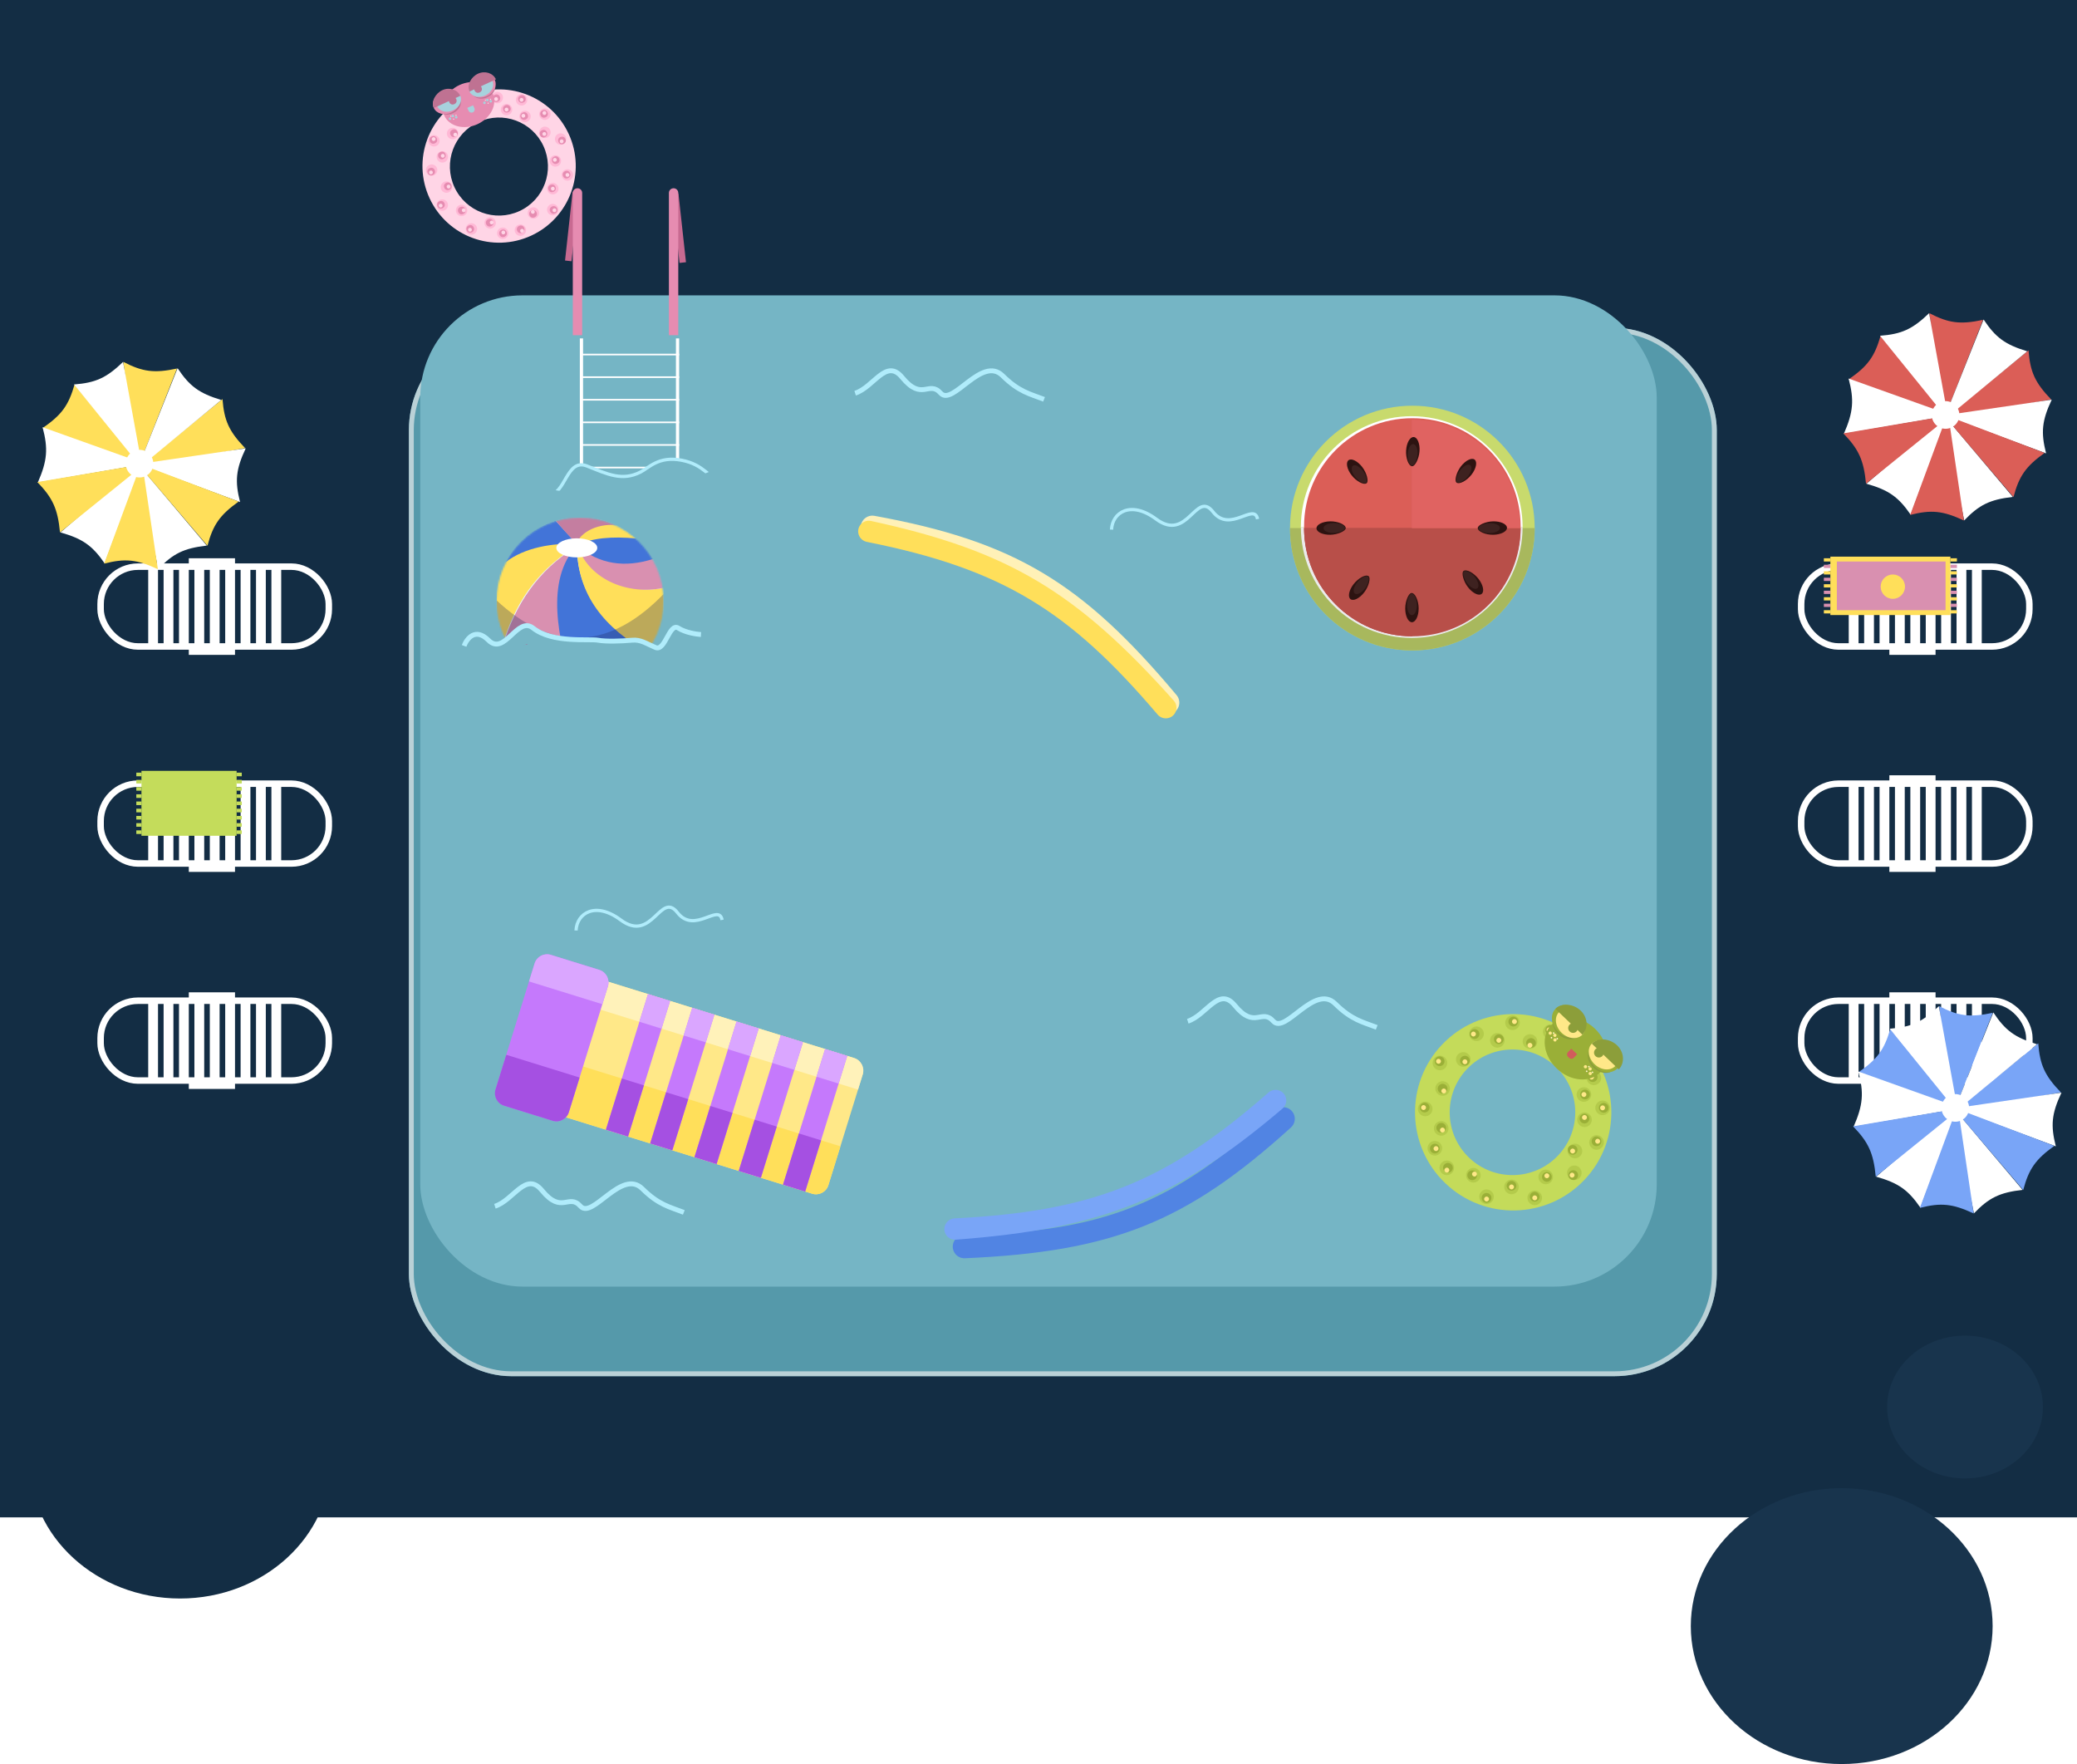 <svg width="1280" height="1087" viewBox="0 0 1280 1087" fill="none" xmlns="http://www.w3.org/2000/svg">
<rect x="-4" width="1297" height="935" fill="#132D44"/>
<path d="M352.777 118.953C352.898 117.855 353.885 117.063 354.983 117.183V117.183C356.081 117.303 356.874 118.291 356.753 119.389L352.197 160.978L348.221 160.542L352.777 118.953Z" fill="#C86A91"/>
<path d="M418.194 119.988C418.074 118.89 417.086 118.098 415.988 118.218V118.218C414.89 118.338 414.098 119.326 414.218 120.424L418.775 162.013L422.751 161.577L418.194 119.988Z" fill="#C86A91"/>
<g filter="url(#filter0_d_58_1043)">
<rect x="237" y="169" width="806" height="646" rx="63" fill="#5599AA"/>
<rect x="238.5" y="170.5" width="803" height="643" rx="61.5" stroke="#BAD1D7" stroke-width="3"/>
</g>
<rect x="259" y="182" width="762" height="610.802" rx="63" fill="#75B5C5"/>
<path d="M353 118.889C353 117.293 354.293 116 355.889 116V116C357.484 116 358.778 117.293 358.778 118.889V206.526H353V118.889Z" fill="#E68CB1"/>
<path d="M412.223 118.889C412.223 117.293 413.516 116 415.112 116V116C416.707 116 418 117.293 418 118.889V206.526H412.223V118.889Z" fill="#E68CB1"/>
<g filter="url(#filter1_d_58_1043)">
<line x1="356.333" y1="340" x2="356.333" y2="206.526" stroke="white" stroke-width="2"/>
</g>
<g filter="url(#filter2_d_58_1043)">
<line x1="355.889" y1="216.472" x2="416.555" y2="216.472" stroke="white"/>
</g>
<g filter="url(#filter3_d_58_1043)">
<line x1="355.889" y1="230.399" x2="416.555" y2="230.399" stroke="white"/>
</g>
<g filter="url(#filter4_d_58_1043)">
<line x1="355.889" y1="244.326" x2="416.555" y2="244.326" stroke="white"/>
</g>
<g filter="url(#filter5_d_58_1043)">
<line x1="355.889" y1="258.253" x2="416.555" y2="258.253" stroke="white"/>
</g>
<g filter="url(#filter6_d_58_1043)">
<line x1="355.889" y1="272.18" x2="416.555" y2="272.18" stroke="white"/>
</g>
<g filter="url(#filter7_d_58_1043)">
<line x1="355.889" y1="286.107" x2="416.555" y2="286.107" stroke="white"/>
</g>
<g filter="url(#filter8_d_58_1043)">
<line x1="355.889" y1="300.035" x2="416.555" y2="300.035" stroke="white"/>
</g>
<g filter="url(#filter9_d_58_1043)">
<line x1="355.889" y1="313.962" x2="416.555" y2="313.962" stroke="white"/>
</g>
<g filter="url(#filter10_d_58_1043)">
<line x1="355.889" y1="327.889" x2="416.555" y2="327.889" stroke="white"/>
</g>
<g filter="url(#filter11_d_58_1043)">
<line x1="415.556" y1="340" x2="415.556" y2="206.526" stroke="white" stroke-width="2"/>
</g>
<path d="M355 573.361C355.5 562.695 366.9 555.261 382.5 566.861C402 581.361 407 548.861 417.5 562.361C428 575.861 443 556.361 445 566.861" stroke="#B0ECFB" stroke-width="2"/>
<path d="M685 326.361C685.5 315.695 696.9 308.261 712.5 319.861C732 334.361 737 301.861 747.5 315.361C758 328.861 773 309.361 775 319.861" stroke="#B0ECFB" stroke-width="2"/>
<path d="M361.771 287.172C348.951 282.062 348.683 304.923 338 304.923L342.273 325L433.083 322.311C438.247 313.166 447.399 294.878 442.698 294.878C436.822 294.878 434.151 286.271 419.996 283.582C405.84 280.892 399.964 288.248 394.622 290.938C383.405 296.585 374.591 292.282 361.771 287.172Z" fill="#75B5C5" stroke="#B0ECFB" stroke-width="2"/>
<path d="M335 301.05L391.318 309.209L446.295 287L453 350H335V301.05Z" fill="#75B5C5"/>
<g filter="url(#filter12_d_58_1043)">
<path fill-rule="evenodd" clip-rule="evenodd" d="M889.795 724.189C913.983 747.241 952.278 746.321 975.331 722.133C998.383 697.945 997.462 659.65 973.274 636.598C949.087 613.546 910.791 614.466 887.739 638.654C864.687 662.842 865.608 701.137 889.795 724.189ZM904.404 708.416C919.875 723.159 944.368 722.571 959.112 707.1C973.856 691.63 973.267 667.137 957.797 652.393C942.327 637.649 917.833 638.237 903.089 653.708C888.345 669.178 888.934 693.672 904.404 708.416Z" fill="#C4DB5A"/>
<circle cx="890.627" cy="714.621" r="4.5" transform="rotate(43.623 890.627 714.621)" fill="#B4CB4B"/>
<circle cx="4.5" cy="4.5" r="4.5" transform="matrix(-0.415 -0.91 -0.91 0.415 889.225 704.792)" fill="#B4CB4B"/>
<circle cx="907.005" cy="719.179" r="4.5" transform="rotate(43.623 907.005 719.179)" fill="#B4CB4B"/>
<circle cx="4.5" cy="4.5" r="4.5" transform="matrix(-0.415 -0.91 -0.91 0.415 893.14 692.54)" fill="#B4CB4B"/>
<circle cx="915.103" cy="732.423" r="4.5" transform="rotate(43.623 915.103 732.423)" fill="#B4CB4B"/>
<circle cx="4.5" cy="4.5" r="4.5" transform="matrix(-0.415 -0.91 -0.91 0.415 883.275 680.552)" fill="#B4CB4B"/>
<circle cx="930.519" cy="726.393" r="4.5" transform="rotate(43.623 930.519 726.393)" fill="#B4CB4B"/>
<circle cx="4.5" cy="4.5" r="4.5" transform="matrix(-0.415 -0.91 -0.91 0.415 894.02 667.959)" fill="#B4CB4B"/>
<circle cx="944.827" cy="733.123" r="4.5" transform="rotate(43.623 944.827 733.123)" fill="#B4CB4B"/>
<circle cx="4.5" cy="4.5" r="4.5" transform="matrix(-0.415 -0.91 -0.91 0.415 892.345 652.236)" fill="#B4CB4B"/>
<circle cx="951.589" cy="720.228" r="4.5" transform="rotate(43.623 951.589 720.228)" fill="#B4CB4B"/>
<circle cx="4.5" cy="4.5" r="4.5" transform="matrix(-0.415 -0.91 -0.91 0.415 906.742 650.067)" fill="#B4CB4B"/>
<circle cx="969.212" cy="717.683" r="4.5" transform="rotate(43.623 969.212 717.683)" fill="#B4CB4B"/>
<circle cx="4.5" cy="4.5" r="4.5" transform="matrix(-0.415 -0.91 -0.91 0.415 914.916 634.25)" fill="#B4CB4B"/>
<circle cx="969.595" cy="704.235" r="4.5" transform="rotate(43.623 969.595 704.235)" fill="#B4CB4B"/>
<circle cx="4.5" cy="4.5" r="4.5" transform="matrix(-0.415 -0.91 -0.91 0.415 927.749 638.289)" fill="#B4CB4B"/>
<circle cx="982.908" cy="698.964" r="4.5" transform="rotate(43.623 982.908 698.964)" fill="#B4CB4B"/>
<circle cx="4.5" cy="4.5" r="4.5" transform="matrix(-0.415 -0.91 -0.91 0.415 937.087 627.436)" fill="#B4CB4B"/>
<circle cx="975.499" cy="684.995" r="4.5" transform="rotate(43.623 975.499 684.995)" fill="#B4CB4B"/>
<circle cx="4.5" cy="4.5" r="4.5" transform="matrix(-0.415 -0.91 -0.91 0.415 947.86 639.009)" fill="#B4CB4B"/>
<circle cx="986.639" cy="677.655" r="4.5" transform="rotate(43.623 986.639 677.655)" fill="#B4CB4B"/>
<circle cx="4.5" cy="4.5" r="4.5" transform="matrix(-0.415 -0.91 -0.91 0.415 960.354 633.058)" fill="#B4CB4B"/>
<circle cx="975.125" cy="669.444" r="4.5" transform="rotate(43.623 975.125 669.444)" fill="#B4CB4B"/>
<circle cx="4.5" cy="4.5" r="4.5" transform="matrix(-0.415 -0.91 -0.91 0.415 964.935 647.094)" fill="#B4CB4B"/>
<circle cx="4.5" cy="4.5" r="4.5" transform="matrix(-0.415 -0.91 -0.91 0.415 977.003 648.926)" fill="#B4CB4B"/>
<circle cx="4.5" cy="4.5" r="4.5" transform="matrix(-0.415 -0.91 -0.91 0.415 987.206 661.412)" fill="#B4CB4B"/>
<circle cx="975.831" cy="669.426" r="3" transform="rotate(43.623 975.831 669.426)" fill="#9AAF37"/>
<circle cx="975.481" cy="684.288" r="3" transform="rotate(43.623 975.481 684.288)" fill="#9AAF37"/>
<circle cx="987.346" cy="677.637" r="3" transform="rotate(43.623 987.346 677.637)" fill="#9AAF37"/>
<circle cx="982.89" cy="698.256" r="3" transform="rotate(43.623 982.89 698.256)" fill="#9AAF37"/>
<circle cx="968.164" cy="703.561" r="3" transform="rotate(43.623 968.164 703.561)" fill="#9AAF37"/>
<circle cx="968.539" cy="719.113" r="3" transform="rotate(43.623 968.539 719.113)" fill="#9AAF37"/>
<circle cx="952.296" cy="720.211" r="3" transform="rotate(43.623 952.296 720.211)" fill="#9AAF37"/>
<circle cx="944.809" cy="732.415" r="3" transform="rotate(43.623 944.809 732.415)" fill="#9AAF37"/>
<circle cx="930.501" cy="725.686" r="3" transform="rotate(43.623 930.501 725.686)" fill="#9AAF37"/>
<circle cx="915.12" cy="733.129" r="3" transform="rotate(43.623 915.12 733.129)" fill="#9AAF37"/>
<circle cx="906.296" cy="719.195" r="3" transform="rotate(43.623 906.296 719.195)" fill="#9AAF37"/>
<circle cx="891.332" cy="714.603" r="3" transform="rotate(43.623 891.332 714.603)" fill="#9AAF37"/>
<circle cx="883.268" cy="702.773" r="3" transform="rotate(43.623 883.268 702.773)" fill="#9AAF37"/>
<circle cx="887.204" cy="689.947" r="3" transform="rotate(43.623 887.204 689.947)" fill="#9AAF37"/>
<circle cx="877" cy="677.461" r="3" transform="rotate(43.623 877 677.461)" fill="#9AAF37"/>
<circle cx="888.039" cy="665.878" r="3" transform="rotate(43.623 888.039 665.878)" fill="#9AAF37"/>
<circle cx="886.218" cy="648.946" r="3" transform="rotate(43.623 886.218 648.946)" fill="#9AAF37"/>
<circle cx="901.77" cy="648.572" r="3" transform="rotate(43.623 901.77 648.572)" fill="#9AAF37"/>
<circle cx="907.741" cy="632.161" r="3" transform="rotate(43.623 907.741 632.161)" fill="#9AAF37"/>
<circle cx="922.67" cy="635.339" r="3" transform="rotate(43.623 922.67 635.339)" fill="#9AAF37"/>
<circle cx="931.606" cy="624.514" r="3" transform="rotate(43.623 931.606 624.514)" fill="#9AAF37"/>
<circle cx="942.532" cy="637.69" r="3" transform="rotate(43.623 942.532 637.69)" fill="#9AAF37"/>
<circle cx="980.525" cy="658.704" r="3" transform="rotate(43.623 980.525 658.704)" fill="#9AAF37"/>
<circle cx="970.356" cy="647.631" r="3" transform="rotate(43.623 970.356 647.631)" fill="#9AAF37"/>
<circle cx="958.944" cy="643.661" r="3" transform="rotate(43.623 958.944 643.661)" fill="#9AAF37"/>
<circle cx="954.363" cy="629.626" r="3" transform="rotate(43.623 954.363 629.626)" fill="#9AAF37"/>
<circle cx="932.313" cy="624.498" r="1.5" transform="rotate(43.623 932.313 624.498)" fill="#FFE888"/>
<circle cx="941.86" cy="639.122" r="1.5" transform="rotate(43.623 941.86 639.122)" fill="#FFE888"/>
<circle cx="922.689" cy="636.046" r="1.5" transform="rotate(43.623 922.689 636.046)" fill="#FFE888"/>
<circle cx="907.034" cy="632.178" r="1.5" transform="rotate(43.623 907.034 632.178)" fill="#FFE888"/>
<circle cx="901.787" cy="649.28" r="1.5" transform="rotate(43.623 901.787 649.28)" fill="#FFE888"/>
<circle cx="885.512" cy="648.964" r="1.5" transform="rotate(43.623 885.512 648.964)" fill="#FFE888"/>
<circle cx="888.78" cy="667.276" r="1.5" transform="rotate(43.623 888.78 667.276)" fill="#FFE888"/>
<circle cx="876.294" cy="677.478" r="1.5" transform="rotate(43.623 876.294 677.478)" fill="#FFE888"/>
<circle cx="887.945" cy="691.344" r="1.5" transform="rotate(43.623 887.945 691.344)" fill="#FFE888"/>
<circle cx="883.976" cy="702.756" r="1.5" transform="rotate(43.623 883.976 702.756)" fill="#FFE888"/>
<circle cx="890.66" cy="716.035" r="1.5" transform="rotate(43.623 890.66 716.035)" fill="#FFE888"/>
<circle cx="907.695" cy="718.455" r="1.5" transform="rotate(43.623 907.695 718.455)" fill="#FFE888"/>
<circle cx="915.137" cy="733.837" r="1.5" transform="rotate(43.623 915.137 733.837)" fill="#FFE888"/>
<circle cx="930.519" cy="726.394" r="1.5" transform="rotate(43.623 930.519 726.394)" fill="#FFE888"/>
<circle cx="944.827" cy="733.123" r="1.5" transform="rotate(43.623 944.827 733.123)" fill="#FFE888"/>
<circle cx="952.279" cy="719.505" r="1.5" transform="rotate(43.623 952.279 719.505)" fill="#FFE888"/>
<circle cx="967.832" cy="719.13" r="1.5" transform="rotate(43.623 967.832 719.13)" fill="#FFE888"/>
<circle cx="968.182" cy="704.269" r="1.5" transform="rotate(43.623 968.182 704.269)" fill="#FFE888"/>
<circle cx="975.465" cy="683.582" r="1.5" transform="rotate(43.623 975.465 683.582)" fill="#FFE888"/>
<circle cx="986.64" cy="677.654" r="1.5" transform="rotate(43.623 986.64 677.654)" fill="#FFE888"/>
<circle cx="975.125" cy="669.443" r="1.5" transform="rotate(43.623 975.125 669.443)" fill="#FFE888"/>
<circle cx="979.819" cy="658.721" r="1.5" transform="rotate(43.623 979.819 658.721)" fill="#FFE888"/>
<circle cx="983.598" cy="698.24" r="1.5" transform="rotate(43.623 983.598 698.24)" fill="#FFE888"/>
<circle cx="953.656" cy="629.643" r="1.5" transform="rotate(43.623 953.656 629.643)" fill="#FFE888"/>
<circle cx="959.686" cy="645.059" r="1.5" transform="rotate(43.623 959.686 645.059)" fill="#FFE888"/>
<circle cx="969.684" cy="649.063" r="1.5" transform="rotate(43.623 969.684 649.063)" fill="#FFE888"/>
<g filter="url(#filter13_d_58_1043)">
<ellipse cx="970.152" cy="639.149" rx="21" ry="17" transform="rotate(43.623 970.152 639.149)" fill="#9AAF37"/>
<ellipse cx="964.848" cy="624.423" rx="10" ry="8" transform="rotate(43.623 964.848 624.423)" fill="#8C9E3A"/>
<ellipse cx="986.564" cy="645.12" rx="10" ry="8" transform="rotate(43.623 986.564 645.12)" fill="#8C9E3A"/>
<ellipse cx="965.504" cy="622.285" rx="11" ry="9" transform="rotate(43.623 965.504 622.285)" fill="#9AAF37"/>
<ellipse cx="966.951" cy="623.665" rx="10" ry="8" transform="rotate(43.623 966.951 623.665)" fill="#FFE888"/>
<ellipse cx="987.944" cy="643.672" rx="11" ry="9" transform="rotate(43.623 987.944 643.672)" fill="#9AAF37"/>
<ellipse cx="987.22" cy="642.982" rx="10" ry="8" transform="rotate(43.623 987.22 642.982)" fill="#FFE888"/>
<circle cx="968.433" cy="626.458" r="3" transform="rotate(43.623 968.433 626.458)" fill="#8C9E3A"/>
<circle cx="984.359" cy="641.636" r="3" transform="rotate(43.623 984.359 641.636)" fill="#8C9E3A"/>
<path d="M973.126 615.736C968.728 611.545 961.351 610.698 957.54 614.696L974.19 630.564C978 626.566 977.524 619.927 973.126 615.736Z" fill="#8C9E3A"/>
<path d="M995.567 637.123C991.169 632.932 983.791 632.085 979.981 636.083L996.63 651.951C1000.44 647.953 999.964 641.314 995.567 637.123Z" fill="#8C9E3A"/>
<path d="M967.325 639.217L970.945 642.666L968.875 644.838C968.113 645.638 966.847 645.668 966.047 644.906L965.323 644.216C964.524 643.454 964.493 642.188 965.255 641.388L967.325 639.217Z" fill="#D15C5C"/>
<circle cx="957.224" cy="630.972" r="1" transform="rotate(43.623 957.224 630.972)" fill="#FFE888"/>
<circle cx="955.138" cy="632.436" r="0.5" transform="rotate(43.623 955.138 632.436)" fill="#FFF5CA"/>
<circle cx="976.855" cy="653.134" r="0.5" transform="rotate(43.623 976.855 653.134)" fill="#FFF5CA"/>
<circle cx="956.484" cy="629.575" r="0.5" transform="rotate(43.623 956.484 629.575)" fill="#FFF5CA"/>
<circle cx="978.201" cy="650.272" r="0.5" transform="rotate(43.623 978.201 650.272)" fill="#FFF5CA"/>
<circle cx="958.689" cy="633.058" r="0.5" transform="rotate(43.623 958.689 633.058)" fill="#FFF5CA"/>
<circle cx="980.406" cy="653.756" r="0.5" transform="rotate(43.623 980.406 653.756)" fill="#FFF5CA"/>
<circle cx="978.941" cy="651.669" r="1" transform="rotate(43.623 978.941 651.669)" fill="#FFE888"/>
<circle cx="954.363" cy="629.626" r="1" transform="rotate(43.623 954.363 629.626)" fill="#FFE888"/>
<circle cx="976.08" cy="650.323" r="1" transform="rotate(43.623 976.08 650.323)" fill="#FFE888"/>
<circle cx="957.293" cy="633.8" r="1" transform="rotate(43.623 957.293 633.8)" fill="#FFE888"/>
<circle cx="979.01" cy="654.497" r="1" transform="rotate(43.623 979.01 654.497)" fill="#FFE888"/>
</g>
</g>
<g filter="url(#filter14_d_58_1043)">
<rect x="343.719" y="587.467" width="191.973" height="87.504" rx="8" transform="rotate(17.236 343.719 587.467)" fill="#FFE888"/>
<path d="M341.348 595.108C342.657 590.888 347.14 588.528 351.359 589.837L519.429 641.98C523.649 643.29 526.009 647.772 524.7 651.992L521.779 661.407L346.068 606.893C341.848 605.584 339.489 601.102 340.798 596.882L341.348 595.108Z" fill="#FFF2BA"/>
<path d="M327.579 639.487L510.93 696.371L503.512 720.284C502.202 724.504 497.72 726.864 493.5 725.554L317.79 671.041L327.579 639.487Z" fill="#FFDF5A"/>
<rect x="324.839" y="576" width="47.324" height="97.326" rx="8" transform="rotate(17.236 324.839 576)" fill="#C579FC"/>
<path d="M304.995 639.96L350.193 653.983L343.568 675.337C342.259 679.557 337.777 681.916 333.557 680.607L303.64 671.326C299.42 670.016 297.061 665.534 298.37 661.314L304.995 639.96Z" fill="#A550E2"/>
<path d="M319.019 594.762L364.217 608.784L367.667 597.663C368.976 593.444 366.617 588.961 362.397 587.652L332.48 578.371C328.26 577.062 323.778 579.421 322.469 583.641L319.019 594.762Z" fill="#DAA6FF"/>
<rect x="392.328" y="602.547" width="14.286" height="87.504" transform="rotate(17.236 392.328 602.547)" fill="#C579FC"/>
<rect x="376.188" y="654.568" width="14.286" height="33.037" transform="rotate(17.236 376.188 654.568)" fill="#A550E2"/>
<rect x="392.328" y="602.547" width="14.286" height="17.858" transform="rotate(17.236 392.328 602.547)" fill="#DAA6FF"/>
<rect x="419.617" y="611.014" width="14.286" height="87.504" transform="rotate(17.236 419.617 611.014)" fill="#C579FC"/>
<rect x="403.479" y="663.035" width="14.286" height="33.037" transform="rotate(17.236 403.479 663.035)" fill="#A550E2"/>
<rect x="419.617" y="611.014" width="14.286" height="17.858" transform="rotate(17.236 419.617 611.014)" fill="#DAA6FF"/>
<rect x="446.907" y="619.48" width="14.286" height="87.504" transform="rotate(17.236 446.907 619.48)" fill="#C579FC"/>
<rect x="430.768" y="671.501" width="14.286" height="33.037" transform="rotate(17.236 430.768 671.501)" fill="#A550E2"/>
<rect x="446.907" y="619.48" width="14.286" height="17.858" transform="rotate(17.236 446.907 619.48)" fill="#DAA6FF"/>
<rect x="474.196" y="627.947" width="14.286" height="87.504" transform="rotate(17.236 474.196 627.947)" fill="#C579FC"/>
<rect x="458.058" y="679.968" width="14.286" height="33.037" transform="rotate(17.236 458.058 679.968)" fill="#A550E2"/>
<rect x="474.196" y="627.947" width="14.286" height="17.858" transform="rotate(17.236 474.196 627.947)" fill="#DAA6FF"/>
<rect x="501.486" y="636.414" width="14.286" height="87.504" transform="rotate(17.236 501.486 636.414)" fill="#C579FC"/>
<rect x="485.347" y="688.434" width="14.286" height="33.037" transform="rotate(17.236 485.347 688.434)" fill="#A550E2"/>
<rect x="501.486" y="636.414" width="14.286" height="17.858" transform="rotate(17.236 501.486 636.414)" fill="#DAA6FF"/>
</g>
<g filter="url(#filter15_d_58_1043)">
<path d="M793.447 678.754C794.556 681.518 793.82 684.705 791.614 686.707C726.871 745.445 681.225 763.346 590.649 767.341C587.619 767.475 584.809 765.672 583.679 762.857V762.857C581.79 758.154 585.258 753.027 590.325 752.925C673.998 751.241 719.367 734.565 781.731 676.226C785.45 672.747 791.549 674.028 793.447 678.754V678.754Z" fill="#5184E3"/>
</g>
<path d="M792.22 675.697C793.263 678.295 792.515 681.292 790.382 683.104C724.364 739.177 678.71 757.121 589.028 763.896C586.192 764.11 583.517 762.456 582.458 759.817V759.817C580.771 755.616 583.761 751.011 588.281 750.776C671.968 746.419 717.443 729.58 781.718 673.234C785.138 670.235 790.525 671.476 792.22 675.697V675.697Z" fill="#79A5F7"/>
<g clip-path="url(#clip0_58_1043)">
<path d="M870.39 400.78C912.027 400.78 945.78 367.027 945.78 325.39C945.78 283.753 912.027 250 870.39 250C828.753 250 795 283.753 795 325.39C795 367.027 828.753 400.78 870.39 400.78Z" fill="#C8DA6D"/>
<path d="M870.39 400.78C912.03 400.78 945.78 367.03 945.78 325.39H795C795 367.03 828.75 400.78 870.39 400.78Z" fill="#A8B85D"/>
<path d="M870.01 393.11C907.74 393.11 938.33 362.52 938.33 324.79H801.69C801.69 362.52 832.28 393.11 870.01 393.11Z" fill="#EBEBEC"/>
<path d="M870.01 256.46C832.28 256.46 801.69 287.05 801.69 324.79H938.34C938.34 287.06 907.75 256.47 870.02 256.47L870.01 256.46Z" fill="white"/>
<path d="M870.39 391.13C907.238 391.13 937.11 361.258 937.11 324.41C937.11 287.562 907.238 257.69 870.39 257.69C833.541 257.69 803.67 287.562 803.67 324.41C803.67 361.258 833.541 391.13 870.39 391.13Z" fill="#DB5E57"/>
<path d="M870.39 392.11C907.24 392.11 937.11 362.24 937.11 325.39H803.67C803.67 362.24 833.54 392.11 870.39 392.11Z" fill="#B84F49"/>
<path d="M803.67 325.39C803.67 362.24 833.54 392.11 870.39 392.11V325.39H803.67Z" fill="#B84F49"/>
<path d="M870.01 325.39V258.67C906.86 258.67 936.73 288.54 936.73 325.39H870.01Z" fill="#E06361"/>
<path d="M906.88 292.45C909.74 288.74 910.58 284.61 908.77 283.21C906.96 281.81 903.17 283.69 900.32 287.39C897.47 291.09 896.22 296.26 897.58 297.34C899.35 298.74 904.02 296.15 906.88 292.44V292.45Z" fill="#2D1311"/>
<path d="M904.72 293.46C906.82 290.73 907.44 287.69 906.11 286.66C904.78 285.63 901.99 287.01 899.89 289.74C897.79 292.47 896.88 296.27 897.88 297.06C899.18 298.09 902.62 296.18 904.72 293.46Z" fill="#3E2220"/>
<path d="M832.94 292.83C830.08 289.12 829.24 284.99 831.05 283.59C832.86 282.19 836.65 284.07 839.5 287.77C842.35 291.47 843.6 296.64 842.24 297.72C840.47 299.12 835.8 296.53 832.94 292.82V292.83Z" fill="#2D1311"/>
<path d="M835.09 293.84C832.99 291.11 832.37 288.07 833.7 287.04C835.03 286.01 837.82 287.39 839.92 290.12C842.02 292.85 842.93 296.65 841.93 297.44C840.63 298.47 837.19 296.56 835.09 293.84Z" fill="#3E2220"/>
<path d="M834.17 359.95C831.31 363.66 830.47 367.79 832.28 369.19C834.09 370.59 837.88 368.71 840.73 365.01C843.58 361.31 844.83 356.14 843.47 355.06C841.7 353.66 837.03 356.25 834.17 359.96V359.95Z" fill="#2D1311"/>
<path d="M836.33 358.95C834.23 361.68 833.61 364.72 834.94 365.75C836.27 366.78 839.06 365.4 841.16 362.67C843.26 359.94 844.17 356.14 843.17 355.35C841.87 354.32 838.43 356.23 836.33 358.95Z" fill="#3E2220"/>
<path d="M911.2 356.74C914.06 360.45 914.9 364.58 913.09 365.98C911.28 367.38 907.49 365.5 904.64 361.8C901.79 358.1 900.54 352.93 901.9 351.85C903.67 350.45 908.34 353.04 911.2 356.75V356.74Z" fill="#2D1311"/>
<path d="M909.04 355.73C911.14 358.46 911.76 361.5 910.43 362.53C909.1 363.56 906.31 362.18 904.21 359.45C902.11 356.72 901.2 352.92 902.2 352.13C903.5 351.1 906.94 353.01 909.04 355.73Z" fill="#3E2220"/>
<path d="M920.34 329.53C925.02 329.43 928.77 327.5 928.72 325.22C928.67 322.94 924.84 321.16 920.17 321.25C915.5 321.34 910.69 323.61 910.7 325.35C910.72 327.61 915.66 329.63 920.34 329.53Z" fill="#2D1311"/>
<path d="M918.2 328.48C921.64 328.41 924.4 326.99 924.37 325.31C924.34 323.63 921.52 322.32 918.08 322.39C914.64 322.46 911.1 324.13 911.11 325.41C911.12 327.07 914.76 328.56 918.2 328.49V328.48Z" fill="#3E2220"/>
<path d="M866.55 277.47C866.86 272.8 868.97 269.14 871.25 269.3C873.53 269.46 875.13 273.36 874.81 278.03C874.49 282.7 872.01 287.39 870.27 287.3C868.01 287.18 866.23 282.14 866.54 277.48L866.55 277.47Z" fill="#2D1311"/>
<path d="M867.5 279.65C867.73 276.22 869.28 273.52 870.96 273.64C872.64 273.76 873.81 276.63 873.58 280.06C873.35 283.49 871.52 286.95 870.24 286.88C868.58 286.79 867.27 283.09 867.5 279.65Z" fill="#3E2220"/>
<path d="M819.69 321.25C815.01 321.35 811.26 323.28 811.31 325.56C811.36 327.84 815.19 329.62 819.86 329.53C824.53 329.44 829.34 327.17 829.33 325.43C829.31 323.17 824.37 321.15 819.69 321.25Z" fill="#2D1311"/>
<path d="M821.83 322.3C818.39 322.37 815.63 323.79 815.66 325.47C815.69 327.15 818.51 328.46 821.95 328.39C825.39 328.32 828.93 326.65 828.92 325.37C828.91 323.71 825.27 322.22 821.83 322.29V322.3Z" fill="#3E2220"/>
<path d="M874.28 374.95C874.28 379.63 872.43 383.42 870.14 383.42C867.85 383.42 866 379.63 866 374.95C866 370.27 868.17 365.42 869.91 365.4C872.17 365.37 874.29 370.27 874.29 374.95H874.28Z" fill="#2D1311"/>
<path d="M873.19 372.83C873.19 376.27 871.83 379.06 870.14 379.06C868.45 379.06 867.09 376.27 867.09 372.83C867.09 369.39 868.69 365.82 869.96 365.8C871.62 365.78 873.18 369.39 873.18 372.83H873.19Z" fill="#3E2220"/>
</g>
<path d="M527 242.288C538.5 238.616 546.094 220.481 555.966 232.534C568.306 247.599 572.425 234.07 579.753 242.288C587.082 250.506 605.131 218.896 617.854 231.491C628.032 241.567 634.836 242.721 643.424 246.075" stroke="#B0ECFB" stroke-width="3"/>
<path d="M305 743.288C316.5 739.616 324.094 721.481 333.966 733.534C346.306 748.599 350.425 735.07 357.753 743.288C365.082 751.506 383.131 719.896 395.854 732.491C406.032 742.567 412.836 743.721 421.424 747.075" stroke="#B0ECFB" stroke-width="3"/>
<path d="M732 629.288C743.5 625.616 751.094 607.481 760.966 619.534C773.306 634.599 777.425 621.07 784.753 629.288C792.082 637.506 810.131 605.896 822.854 618.491C833.032 628.567 839.836 629.721 848.424 633.075" stroke="#B0ECFB" stroke-width="3"/>
<g clip-path="url(#clip1_58_1043)">
<mask id="mask0_58_1043" style="mask-type:luminance" maskUnits="userSpaceOnUse" x="306" y="319" width="103" height="103">
<path d="M357.49 421.98C385.927 421.98 408.98 398.927 408.98 370.49C408.98 342.053 385.927 319 357.49 319C329.053 319 306 342.053 306 370.49C306 398.927 329.053 421.98 357.49 421.98Z" fill="white"/>
</mask>
<g mask="url(#mask0_58_1043)">
<path d="M357.49 422.41C386.165 422.41 409.41 399.164 409.41 370.49C409.41 341.815 386.165 318.57 357.49 318.57C328.816 318.57 305.57 341.815 305.57 370.49C305.57 399.164 328.816 422.41 357.49 422.41Z" fill="#EAF5FD"/>
<path d="M357.49 335.52C335.9 347.89 320.15 367.02 311.17 393.96C319.66 410.85 334.26 420.51 352.95 422.21C342.34 388.63 342.02 359.02 357.49 335.51V335.52Z" fill="#D990B0"/>
<path d="M357.118 335.248C340.208 334.158 324.718 336.448 311.018 346.318C301.748 363.608 304.408 381.058 310.798 393.688C319.488 367.888 332.958 349.908 357.118 335.248Z" fill="#FFDF5A"/>
<path d="M355.58 336.17C335.47 357.45 344.36 395.05 352.95 422.21C372.72 424 388.04 416.55 398.96 401.74C372.63 386.18 355.22 364.74 355.58 336.17Z" fill="#4274D8"/>
<path d="M398.96 401.74C407.71 392.2 410.9 378.99 408.77 362.26C386.94 366.99 369.34 355.28 355.59 336.18C355.5 367.06 373.21 387.33 398.97 401.75L398.96 401.74Z" fill="#FFDF5A"/>
<path d="M356.06 336.84C363.64 357.87 387.84 366.77 408.76 362.26C407.88 350.6 396.78 334.06 394.45 334.48C390.81 351.33 373.58 348.52 356.06 336.84Z" fill="#D990B0"/>
<path d="M355.58 335.27L342.36 320.81C326.19 326.02 317.29 335.44 311.39 346.59C323.19 337.21 341.36 334.41 355.58 335.27Z" fill="#4274D8"/>
<path d="M355.58 335.27C360.13 327.71 368.35 323.98 379.76 323.57C368.24 318.4 355.96 316.65 342.36 320.81C346.65 325.81 351.03 330.67 355.57 335.27H355.58Z" fill="#C47EA0"/>
<path d="M354.99 336.17C366.56 331.29 381.82 329.58 395.03 334.62C393.21 332.12 386.75 327 379.75 323.57C366.76 322.38 356.34 329.18 354.99 336.17Z" fill="#FFDF5A"/>
<path d="M355.58 336.17C369.5 347.99 385.3 349.9 402.49 344.43C399.57 339.26 396.43 334.54 392.31 331.82C376.98 330.38 364.35 331.46 355.58 336.17Z" fill="#4274D8"/>
<path opacity="0.3" d="M305.48 369.45C303.49 401.16 328.89 427.57 358.6 428.76C388.53 429.96 416.59 396.45 410.95 363.95C375.48 402.01 339.66 401.56 305.48 369.45Z" fill="#202B5A"/>
<path d="M355.47 343.47C362.435 343.47 368.08 340.837 368.08 337.59C368.08 334.343 362.435 331.71 355.47 331.71C348.506 331.71 342.86 334.343 342.86 337.59C342.86 340.837 348.506 343.47 355.47 343.47Z" fill="white"/>
</g>
</g>
<path d="M294 400C349.067 394.779 379.815 392.091 428 400L432 434H298L294 400Z" fill="#75B5C5"/>
<path d="M286 404.477C287.667 399.977 293 392.977 301 400.977C311 410.977 318.818 385.812 328.5 393.477C340.5 402.977 365 397.477 368.5 400.977C372 404.477 382.801 401.586 389.5 400.977C395 400.477 398 402.977 404 405.477C410 407.977 412.5 389.977 418 393.477C422.4 396.277 429.167 397.31 432 397.477" stroke="#75B5C5" stroke-width="10"/>
<path d="M286 398C287.667 393.5 293 386.5 301 394.5C311 404.5 318.818 379.335 328.5 387C340.5 396.5 363 393.5 368.5 394.5C373.37 395.386 382.801 395.109 389.5 394.5C395 394 398 396.5 404 399C410 401.5 412.5 383.5 418 387C422.4 389.8 429.167 390.833 432 391" stroke="#B0ECFB" stroke-width="3"/>
<g filter="url(#filter16_d_58_1043)">
<path d="M533.461 314.231C534.981 311.668 537.959 310.315 540.89 310.849C626.89 326.526 668.859 351.877 727.11 421.351C729.059 423.675 729.336 427.003 727.789 429.611V429.611C725.204 433.97 719.025 434.335 715.863 430.375C663.643 364.975 622.816 339.099 538.579 325.068C533.556 324.231 530.864 318.61 533.461 314.231V314.231Z" fill="#FFF1B7"/>
<path d="M531.781 317.064C533.21 314.656 536.043 313.427 538.779 314.018C623.438 332.328 665.446 357.659 725.361 424.733C727.256 426.854 727.569 429.984 726.118 432.429V432.429C723.809 436.323 718.335 436.75 715.4 433.304C661.05 369.519 620.028 343.659 536.212 326.899C531.751 326.007 529.461 320.976 531.781 317.064V317.064Z" fill="#FFDF5A"/>
</g>
<g filter="url(#filter17_d_58_1043)">
<rect x="1095" y="336.177" width="140.636" height="49.179" rx="23" stroke="white" stroke-width="4"/>
<rect x="1124.33" y="336.177" width="6.04" height="49.179" fill="white"/>
<rect x="1133.83" y="336.177" width="6.04" height="49.179" fill="white"/>
<rect x="1143.32" y="336.177" width="6.04" height="49.179" fill="white"/>
<rect x="1152.81" y="336.177" width="6.04" height="49.179" fill="white"/>
<rect x="1162.3" y="336.177" width="6.04" height="49.179" fill="white"/>
<rect x="1171.79" y="336.177" width="6.04" height="49.179" fill="white"/>
<rect x="1181.28" y="336.177" width="6.04" height="49.179" fill="white"/>
<rect x="1190.77" y="336.177" width="6.04" height="49.179" fill="white"/>
<rect x="1200.26" y="336.177" width="6.04" height="49.179" fill="white"/>
<rect x="1149.36" y="331" width="28.472" height="5.177" fill="white"/>
<rect x="1149.36" y="385.356" width="28.472" height="5.177" fill="white"/>
</g>
<g filter="url(#filter18_d_58_1043)">
<rect x="47" y="336.177" width="140.636" height="49.179" rx="23" stroke="white" stroke-width="4"/>
<rect x="76.335" y="336.177" width="6.04" height="49.179" fill="white"/>
<rect x="85.826" y="336.177" width="6.04" height="49.179" fill="white"/>
<rect x="95.316" y="336.177" width="6.04" height="49.179" fill="white"/>
<rect x="104.808" y="336.177" width="6.04" height="49.179" fill="white"/>
<rect x="114.298" y="336.177" width="6.04" height="49.179" fill="white"/>
<rect x="123.789" y="336.177" width="6.04" height="49.179" fill="white"/>
<rect x="133.279" y="336.177" width="6.04" height="49.179" fill="white"/>
<rect x="142.771" y="336.177" width="6.04" height="49.179" fill="white"/>
<rect x="152.261" y="336.177" width="6.04" height="49.179" fill="white"/>
<rect x="101.356" y="331" width="28.472" height="5.177" fill="white"/>
<rect x="101.356" y="385.356" width="28.472" height="5.177" fill="white"/>
</g>
<g filter="url(#filter19_d_58_1043)">
<rect x="1095" y="469.91" width="140.636" height="49.179" rx="23" stroke="white" stroke-width="4"/>
<rect x="1124.33" y="469.91" width="6.04" height="49.179" fill="white"/>
<rect x="1133.83" y="469.91" width="6.04" height="49.179" fill="white"/>
<rect x="1143.32" y="469.91" width="6.04" height="49.179" fill="white"/>
<rect x="1152.81" y="469.91" width="6.04" height="49.179" fill="white"/>
<rect x="1162.3" y="469.91" width="6.04" height="49.179" fill="white"/>
<rect x="1171.79" y="469.91" width="6.04" height="49.179" fill="white"/>
<rect x="1181.28" y="469.91" width="6.04" height="49.179" fill="white"/>
<rect x="1190.77" y="469.91" width="6.04" height="49.179" fill="white"/>
<rect x="1200.26" y="469.91" width="6.04" height="49.179" fill="white"/>
<rect x="1149.36" y="464.733" width="28.472" height="5.177" fill="white"/>
<rect x="1149.36" y="519.09" width="28.472" height="5.177" fill="white"/>
</g>
<g filter="url(#filter20_d_58_1043)">
<rect x="47" y="469.91" width="140.636" height="49.179" rx="23" stroke="white" stroke-width="4"/>
<rect x="76.335" y="469.91" width="6.04" height="49.179" fill="white"/>
<rect x="85.826" y="469.91" width="6.04" height="49.179" fill="white"/>
<rect x="95.316" y="469.91" width="6.04" height="49.179" fill="white"/>
<rect x="104.808" y="469.91" width="6.04" height="49.179" fill="white"/>
<rect x="114.298" y="469.91" width="6.04" height="49.179" fill="white"/>
<rect x="123.789" y="469.91" width="6.04" height="49.179" fill="white"/>
<rect x="133.279" y="469.91" width="6.04" height="49.179" fill="white"/>
<rect x="142.771" y="469.91" width="6.04" height="49.179" fill="white"/>
<rect x="152.261" y="469.91" width="6.04" height="49.179" fill="white"/>
<rect x="101.356" y="464.733" width="28.472" height="5.177" fill="white"/>
<rect x="101.356" y="519.09" width="28.472" height="5.177" fill="white"/>
</g>
<g filter="url(#filter21_d_58_1043)">
<rect x="1095" y="603.644" width="140.636" height="49.179" rx="23" stroke="white" stroke-width="4"/>
<rect x="1124.33" y="603.644" width="6.04" height="49.179" fill="white"/>
<rect x="1133.83" y="603.644" width="6.04" height="49.179" fill="white"/>
<rect x="1143.32" y="603.644" width="6.04" height="49.179" fill="white"/>
<rect x="1152.81" y="603.644" width="6.04" height="49.179" fill="white"/>
<rect x="1162.3" y="603.644" width="6.04" height="49.179" fill="white"/>
<rect x="1171.79" y="603.644" width="6.04" height="49.179" fill="white"/>
<rect x="1181.28" y="603.644" width="6.04" height="49.179" fill="white"/>
<rect x="1190.77" y="603.644" width="6.04" height="49.179" fill="white"/>
<rect x="1200.26" y="603.644" width="6.04" height="49.179" fill="white"/>
<rect x="1149.36" y="598.467" width="28.472" height="5.177" fill="white"/>
<rect x="1149.36" y="652.823" width="28.472" height="5.177" fill="white"/>
</g>
<g filter="url(#filter22_d_58_1043)">
<rect x="47" y="603.644" width="140.636" height="49.179" rx="23" stroke="white" stroke-width="4"/>
<rect x="76.335" y="603.644" width="6.04" height="49.179" fill="white"/>
<rect x="85.826" y="603.644" width="6.04" height="49.179" fill="white"/>
<rect x="95.316" y="603.644" width="6.04" height="49.179" fill="white"/>
<rect x="104.808" y="603.644" width="6.04" height="49.179" fill="white"/>
<rect x="114.298" y="603.644" width="6.04" height="49.179" fill="white"/>
<rect x="123.789" y="603.644" width="6.04" height="49.179" fill="white"/>
<rect x="133.279" y="603.644" width="6.04" height="49.179" fill="white"/>
<rect x="142.771" y="603.644" width="6.04" height="49.179" fill="white"/>
<rect x="152.261" y="603.644" width="6.04" height="49.179" fill="white"/>
<rect x="101.356" y="598.467" width="28.472" height="5.177" fill="white"/>
<rect x="101.356" y="652.823" width="28.472" height="5.177" fill="white"/>
</g>
<g filter="url(#filter23_d_58_1043)">
<path fill-rule="evenodd" clip-rule="evenodd" d="M316.403 139.184C340.081 128.243 350.406 100.18 339.466 76.502C328.525 52.824 300.461 42.498 276.784 53.439C253.106 64.38 242.78 92.444 253.721 116.121C264.662 139.799 292.725 150.125 316.403 139.184ZM309.146 124.051C324.291 117.053 330.895 99.104 323.897 83.96C316.9 68.815 298.95 62.211 283.806 69.209C268.662 76.207 262.058 94.156 269.055 109.3C276.053 124.444 294.002 131.048 309.146 124.051Z" fill="#FFD5E6"/>
<circle cx="309.697" cy="135.834" r="3.513" transform="rotate(-24.8 309.697 135.834)" fill="#FFB9D6"/>
<circle cx="3.513" cy="3.513" r="3.513" transform="matrix(-0.999 0.051 0.051 0.999 302.158 134.029)" fill="#FFB9D6"/>
<circle cx="317.706" cy="125.253" r="3.513" transform="rotate(-24.8 317.706 125.253)" fill="#FFB9D6"/>
<circle cx="3.513" cy="3.513" r="3.513" transform="matrix(-0.999 0.051 0.051 0.999 294.389 127.67)" fill="#FFB9D6"/>
<circle cx="329.646" cy="123.176" r="3.513" transform="rotate(-24.8 329.646 123.176)" fill="#FFB9D6"/>
<circle cx="3.513" cy="3.513" r="3.513" transform="matrix(-0.999 0.051 0.051 0.999 282.854 131.389)" fill="#FFB9D6"/>
<circle cx="329.695" cy="110.254" r="3.513" transform="rotate(-24.8 329.695 110.254)" fill="#FFB9D6"/>
<circle cx="3.513" cy="3.513" r="3.513" transform="matrix(-0.999 0.051 0.051 0.999 276.797 119.975)" fill="#FFB9D6"/>
<circle cx="338.687" cy="101.8" r="3.513" transform="rotate(-24.8 338.687 101.8)" fill="#FFB9D6"/>
<circle cx="3.513" cy="3.513" r="3.513" transform="matrix(-0.999 0.051 0.051 0.999 264.903 116.677)" fill="#FFB9D6"/>
<circle cx="331.268" cy="93.189" r="3.513" transform="rotate(-24.8 331.268 93.189)" fill="#FFB9D6"/>
<circle cx="3.513" cy="3.513" r="3.513" transform="matrix(-0.999 0.051 0.051 0.999 267.461 105.603)" fill="#FFB9D6"/>
<circle cx="334.479" cy="79.666" r="3.513" transform="rotate(-24.8 334.479 79.666)" fill="#FFB9D6"/>
<circle cx="3.513" cy="3.513" r="3.513" transform="matrix(-0.999 0.051 0.051 0.999 258.325 95.129)" fill="#FFB9D6"/>
<circle cx="324.827" cy="75.526" r="3.513" transform="rotate(-24.8 324.827 75.526)" fill="#FFB9D6"/>
<circle cx="3.513" cy="3.513" r="3.513" transform="matrix(-0.999 0.051 0.051 0.999 264.942 86.973)" fill="#FFB9D6"/>
<circle cx="324.822" cy="64.35" r="3.513" transform="rotate(-24.8 324.822 64.35)" fill="#FFB9D6"/>
<circle cx="3.513" cy="3.513" r="3.513" transform="matrix(-0.999 0.051 0.051 0.999 259.744 77.078)" fill="#FFB9D6"/>
<circle cx="312.555" cy="65.718" r="3.513" transform="rotate(-24.8 312.555 65.718)" fill="#FFB9D6"/>
<circle cx="3.513" cy="3.513" r="3.513" transform="matrix(-0.999 0.051 0.051 0.999 271.238 72.58)" fill="#FFB9D6"/>
<circle cx="310.425" cy="55.523" r="3.513" transform="rotate(-24.8 310.425 55.523)" fill="#FFB9D6"/>
<circle cx="3.513" cy="3.513" r="3.513" transform="matrix(-0.999 0.051 0.051 0.999 270.505 61.802)" fill="#FFB9D6"/>
<circle cx="301.158" cy="61.525" r="3.513" transform="rotate(-24.8 301.158 61.525)" fill="#FFB9D6"/>
<circle cx="3.513" cy="3.513" r="3.513" transform="matrix(-0.999 0.051 0.051 0.999 282.009 62.506)" fill="#FFB9D6"/>
<circle cx="3.513" cy="3.513" r="3.513" transform="matrix(-0.999 0.051 0.051 0.999 286.804 54.272)" fill="#FFB9D6"/>
<circle cx="3.513" cy="3.513" r="3.513" transform="matrix(-0.999 0.051 0.051 0.999 298.796 50.45)" fill="#FFB9D6"/>
<circle cx="301.348" cy="61.007" r="2.342" transform="rotate(-24.8 301.348 61.007)" fill="#E68CB1"/>
<circle cx="312.037" cy="65.528" r="2.342" transform="rotate(-24.8 312.037 65.528)" fill="#E68CB1"/>
<circle cx="310.614" cy="55.006" r="2.342" transform="rotate(-24.8 310.614 55.006)" fill="#E68CB1"/>
<circle cx="324.304" cy="64.16" r="2.342" transform="rotate(-24.8 324.304 64.16)" fill="#E68CB1"/>
<circle cx="323.927" cy="76.373" r="2.342" transform="rotate(-24.8 323.927 76.373)" fill="#E68CB1"/>
<circle cx="335.323" cy="80.566" r="2.342" transform="rotate(-24.8 335.323 80.566)" fill="#E68CB1"/>
<circle cx="331.458" cy="92.671" r="2.342" transform="rotate(-24.8 331.458 92.671)" fill="#E68CB1"/>
<circle cx="338.168" cy="101.609" r="2.342" transform="rotate(-24.8 338.168 101.609)" fill="#E68CB1"/>
<circle cx="329.176" cy="110.064" r="2.342" transform="rotate(-24.8 329.176 110.064)" fill="#E68CB1"/>
<circle cx="330.163" cy="123.367" r="2.342" transform="rotate(-24.8 330.163 123.367)" fill="#E68CB1"/>
<circle cx="317.514" cy="125.772" r="2.342" transform="rotate(-24.8 317.514 125.772)" fill="#E68CB1"/>
<circle cx="309.886" cy="135.316" r="2.342" transform="rotate(-24.8 309.886 135.316)" fill="#E68CB1"/>
<circle cx="298.982" cy="137.774" r="2.342" transform="rotate(-24.8 298.982 137.774)" fill="#E68CB1"/>
<circle cx="290.802" cy="131.235" r="2.342" transform="rotate(-24.8 290.802 131.235)" fill="#E68CB1"/>
<circle cx="278.808" cy="135.057" r="2.342" transform="rotate(-24.8 278.808 135.057)" fill="#E68CB1"/>
<circle cx="273.57" cy="123.719" r="2.342" transform="rotate(-24.8 273.57 123.719)" fill="#E68CB1"/>
<circle cx="260.756" cy="120.18" r="2.342" transform="rotate(-24.8 260.756 120.18)" fill="#E68CB1"/>
<circle cx="264.949" cy="108.784" r="2.342" transform="rotate(-24.8 264.949 108.784)" fill="#E68CB1"/>
<circle cx="254.75" cy="99.737" r="2.342" transform="rotate(-24.8 254.75 99.737)" fill="#E68CB1"/>
<circle cx="261.343" cy="89.812" r="2.342" transform="rotate(-24.8 261.343 89.812)" fill="#E68CB1"/>
<circle cx="256.05" cy="80.218" r="2.342" transform="rotate(-24.8 256.05 80.218)" fill="#E68CB1"/>
<circle cx="268.751" cy="76.069" r="2.342" transform="rotate(-24.8 268.751 76.069)" fill="#E68CB1"/>
<circle cx="294.912" cy="54.522" r="2.342" transform="rotate(-24.8 294.912 54.522)" fill="#E68CB1"/>
<circle cx="283.955" cy="58.725" r="2.342" transform="rotate(-24.8 283.955 58.725)" fill="#E68CB1"/>
<circle cx="277.798" cy="65.87" r="2.342" transform="rotate(-24.8 277.798 65.87)" fill="#E68CB1"/>
<circle cx="266.293" cy="65.166" r="2.342" transform="rotate(-24.8 266.293 65.166)" fill="#E68CB1"/>
<circle cx="256.241" cy="79.7" r="1.171" transform="rotate(-24.8 256.241 79.7)" fill="#FFD5E6"/>
<circle cx="269.597" cy="76.968" r="1.171" transform="rotate(-24.8 269.597 76.968)" fill="#FFD5E6"/>
<circle cx="261.861" cy="90.002" r="1.171" transform="rotate(-24.8 261.861 90.002)" fill="#FFD5E6"/>
<circle cx="254.56" cy="100.255" r="1.171" transform="rotate(-24.8 254.56 100.255)" fill="#FFD5E6"/>
<circle cx="265.467" cy="108.974" r="1.171" transform="rotate(-24.8 265.467 108.974)" fill="#FFD5E6"/>
<circle cx="260.566" cy="120.698" r="1.171" transform="rotate(-24.8 260.566 120.698)" fill="#FFD5E6"/>
<circle cx="274.797" cy="123.582" r="1.171" transform="rotate(-24.8 274.797 123.582)" fill="#FFD5E6"/>
<circle cx="278.619" cy="135.575" r="1.171" transform="rotate(-24.8 278.619 135.575)" fill="#FFD5E6"/>
<circle cx="292.029" cy="131.098" r="1.171" transform="rotate(-24.8 292.029 131.098)" fill="#FFD5E6"/>
<circle cx="299.174" cy="137.256" r="1.171" transform="rotate(-24.8 299.174 137.256)" fill="#FFD5E6"/>
<circle cx="310.732" cy="136.215" r="1.171" transform="rotate(-24.8 310.732 136.215)" fill="#FFD5E6"/>
<circle cx="317.378" cy="124.545" r="1.171" transform="rotate(-24.8 317.378 124.545)" fill="#FFD5E6"/>
<circle cx="330.681" cy="123.558" r="1.171" transform="rotate(-24.8 330.681 123.558)" fill="#FFD5E6"/>
<circle cx="329.694" cy="110.255" r="1.171" transform="rotate(-24.8 329.694 110.255)" fill="#FFD5E6"/>
<circle cx="338.687" cy="101.8" r="1.171" transform="rotate(-24.8 338.687 101.8)" fill="#FFD5E6"/>
<circle cx="330.941" cy="92.481" r="1.171" transform="rotate(-24.8 330.941 92.481)" fill="#FFD5E6"/>
<circle cx="335.133" cy="81.084" r="1.171" transform="rotate(-24.8 335.133 81.084)" fill="#FFD5E6"/>
<circle cx="324.446" cy="76.563" r="1.171" transform="rotate(-24.8 324.446 76.563)" fill="#FFD5E6"/>
<circle cx="311.519" cy="65.337" r="1.171" transform="rotate(-24.8 311.519 65.337)" fill="#FFD5E6"/>
<circle cx="310.424" cy="55.524" r="1.171" transform="rotate(-24.8 310.424 55.524)" fill="#FFD5E6"/>
<circle cx="301.159" cy="61.525" r="1.171" transform="rotate(-24.8 301.159 61.525)" fill="#FFD5E6"/>
<circle cx="294.722" cy="55.04" r="1.171" transform="rotate(-24.8 294.722 55.04)" fill="#FFD5E6"/>
<circle cx="324.495" cy="63.642" r="1.171" transform="rotate(-24.8 324.495 63.642)" fill="#FFD5E6"/>
<circle cx="266.103" cy="65.684" r="1.171" transform="rotate(-24.8 266.103 65.684)" fill="#FFD5E6"/>
<circle cx="279.025" cy="65.733" r="1.171" transform="rotate(-24.8 279.025 65.733)" fill="#FFD5E6"/>
<circle cx="284.801" cy="59.624" r="1.171" transform="rotate(-24.8 284.801 59.624)" fill="#FFD5E6"/>
<g filter="url(#filter24_d_58_1043)">
<ellipse cx="277.74" cy="56.438" rx="16.393" ry="13.271" transform="rotate(-24.8 277.74 56.438)" fill="#E68CB1"/>
<ellipse cx="265.526" cy="56.061" rx="7.806" ry="6.245" transform="rotate(-24.8 265.526 56.061)" fill="#BF7292"/>
<ellipse cx="286.786" cy="46.238" rx="7.806" ry="6.245" transform="rotate(-24.8 286.786 46.238)" fill="#BF7292"/>
<ellipse cx="264.163" cy="54.971" rx="8.587" ry="7.026" transform="rotate(-24.8 264.163 54.971)" fill="#E68CB1"/>
<ellipse cx="265.581" cy="54.317" rx="7.806" ry="6.245" transform="rotate(-24.8 265.581 54.317)" fill="#A7D2DD"/>
<ellipse cx="286.131" cy="44.821" rx="8.587" ry="7.026" transform="rotate(-24.8 286.131 44.821)" fill="#E68CB1"/>
<ellipse cx="285.422" cy="45.148" rx="7.806" ry="6.245" transform="rotate(-24.8 285.422 45.148)" fill="#A7D2DD"/>
<circle cx="268.034" cy="54.043" r="2.342" transform="rotate(-24.8 268.034 54.043)" fill="#BF7292"/>
<circle cx="283.624" cy="46.839" r="2.342" transform="rotate(-24.8 283.624 46.839)" fill="#BF7292"/>
<path d="M261.597 47.558C257.292 49.547 254.56 54.66 256.368 58.573L272.667 51.042C270.858 47.129 265.902 45.568 261.597 47.558Z" fill="#BF7292"/>
<path d="M283.565 37.407C279.26 39.396 276.527 44.509 278.336 48.423L294.634 40.892C292.826 36.978 287.87 35.418 283.565 37.407Z" fill="#BF7292"/>
<path d="M276.978 58.51L280.521 56.873L281.339 58.644C281.791 59.623 281.365 60.782 280.386 61.234V61.234C279.408 61.686 278.248 61.26 277.796 60.281L276.978 58.51Z" fill="#A7D2DD"/>
<circle cx="268.093" cy="63.475" r="0.781" transform="rotate(-24.8 268.093 63.475)" fill="#A7D2DD"/>
<circle cx="268.556" cy="65.41" r="0.39" transform="rotate(-24.8 268.556 65.41)" fill="#FFD3E5"/>
<circle cx="289.816" cy="55.587" r="0.39" transform="rotate(-24.8 289.816 55.587)" fill="#FFD3E5"/>
<circle cx="266.866" cy="63.612" r="0.39" transform="rotate(-24.8 266.866 63.612)" fill="#FFD3E5"/>
<circle cx="288.124" cy="53.789" r="0.39" transform="rotate(-24.8 288.124 53.789)" fill="#FFD3E5"/>
<circle cx="270.028" cy="63.011" r="0.39" transform="rotate(-24.8 270.028 63.011)" fill="#FFD3E5"/>
<circle cx="291.287" cy="53.188" r="0.39" transform="rotate(-24.8 291.287 53.188)" fill="#FFD3E5"/>
<circle cx="289.352" cy="53.652" r="0.781" transform="rotate(-24.8 289.352 53.652)" fill="#A7D2DD"/>
<circle cx="266.294" cy="65.166" r="0.781" transform="rotate(-24.8 266.294 65.166)" fill="#A7D2DD"/>
<circle cx="287.553" cy="55.343" r="0.781" transform="rotate(-24.8 287.553 55.343)" fill="#A7D2DD"/>
<circle cx="270.164" cy="64.238" r="0.781" transform="rotate(-24.8 270.164 64.238)" fill="#A7D2DD"/>
<circle cx="291.424" cy="54.414" r="0.781" transform="rotate(-24.8 291.424 54.414)" fill="#A7D2DD"/>
</g>
</g>
<rect x="1128" y="343" width="74" height="36" fill="#FFDF5A"/>
<rect x="1124" y="344" width="4" height="2" fill="#FFDF5A"/>
<rect width="4" height="2" transform="matrix(-1 0 0 1 1206 344)" fill="#FFDF5A"/>
<rect x="1124" y="348" width="4" height="2" fill="#D990B0"/>
<rect width="4" height="2" transform="matrix(-1 0 0 1 1206 348)" fill="#D990B0"/>
<rect x="1124" y="352" width="4" height="2" fill="#FFDF5A"/>
<rect width="4" height="2" transform="matrix(-1 0 0 1 1206 352)" fill="#FFDF5A"/>
<path d="M1124 356H1128V358H1124V356Z" fill="#D990B0"/>
<rect width="4" height="2" transform="matrix(-1 0 0 1 1206 356)" fill="#D990B0"/>
<rect x="1124" y="360" width="4" height="2" fill="#FFDF5A"/>
<rect width="4" height="2" transform="matrix(-1 0 0 1 1206 360)" fill="#FFDF5A"/>
<rect x="1124" y="364" width="4" height="2" fill="#D990B0"/>
<rect width="4" height="2" transform="matrix(-1 0 0 1 1206 364)" fill="#D990B0"/>
<rect x="1124" y="368" width="4" height="2" fill="#FFDF5A"/>
<rect width="4" height="2" transform="matrix(-1 0 0 1 1206 368)" fill="#FFDF5A"/>
<rect x="1124" y="372" width="4" height="2" fill="#D990B0"/>
<rect width="4" height="2" transform="matrix(-1 0 0 1 1206 372)" fill="#D990B0"/>
<rect x="1124" y="376" width="4" height="2" fill="#FFDF5A"/>
<rect width="4" height="2" transform="matrix(-1 0 0 1 1206 376)" fill="#FFDF5A"/>
<rect x="1132" y="346" width="67" height="30" fill="#D990B0"/>
<circle cx="1166.5" cy="361.5" r="7.5" fill="#FFDF5A"/>
<rect x="87.171" y="475" width="58.658" height="40" fill="#C4DC5B"/>
<rect x="84" y="476.111" width="3.171" height="2.222" fill="#C4DC5B"/>
<rect width="3.171" height="2.222" transform="matrix(-1 0 0 1 149 476.111)" fill="#C4DC5B"/>
<rect x="84" y="480.556" width="3.171" height="2.222" fill="#C4DC5B"/>
<rect width="3.171" height="2.222" transform="matrix(-1 0 0 1 149 480.556)" fill="#C4DC5B"/>
<rect x="84" y="485" width="3.171" height="2.222" fill="#C4DC5B"/>
<rect width="3.171" height="2.222" transform="matrix(-1 0 0 1 149 485)" fill="#C4DC5B"/>
<path d="M84 489.444H87.171V491.667H84V489.444Z" fill="#C4DC5B"/>
<rect width="3.171" height="2.222" transform="matrix(-1 0 0 1 149 489.444)" fill="#C4DC5B"/>
<rect x="84" y="493.889" width="3.171" height="2.222" fill="#C4DC5B"/>
<rect width="3.171" height="2.222" transform="matrix(-1 0 0 1 149 493.889)" fill="#C4DC5B"/>
<rect x="84" y="498.333" width="3.171" height="2.222" fill="#C4DC5B"/>
<rect width="3.171" height="2.222" transform="matrix(-1 0 0 1 149 498.333)" fill="#C4DC5B"/>
<rect x="84" y="502.778" width="3.171" height="2.222" fill="#C4DC5B"/>
<rect width="3.171" height="2.222" transform="matrix(-1 0 0 1 149 502.778)" fill="#C4DC5B"/>
<rect x="84" y="507.222" width="3.171" height="2.222" fill="#C4DC5B"/>
<rect width="3.171" height="2.222" transform="matrix(-1 0 0 1 149 507.222)" fill="#C4DC5B"/>
<rect x="84" y="511.667" width="3.171" height="2.222" fill="#C4DC5B"/>
<rect width="3.171" height="2.222" transform="matrix(-1 0 0 1 149 511.667)" fill="#C4DC5B"/>
<g filter="url(#filter25_dd_58_1043)">
<path d="M1201.52 678.817L1139.26 653.768C1151.06 645.643 1155.29 639.716 1158.95 626.933L1201.52 678.817Z" fill="#79A5F7"/>
<path d="M1201.15 674.344L1150.23 718.074C1164.02 721.974 1169.93 726.229 1177.5 737.158L1201.15 674.344Z" fill="white"/>
<path d="M1197.57 679.574L1222.08 617.091C1208.06 620.104 1200.85 619.11 1189.05 613L1197.57 679.574Z" fill="#79A5F7"/>
<path d="M1197.16 674.897L1240.45 726.19C1226.21 727.84 1219.7 731.098 1210.48 740.679L1197.16 674.897Z" fill="white"/>
<path d="M1202.55 675.877L1136.3 687.321C1142.19 673.87 1142.73 666.412 1139.24 653.251L1202.55 675.877Z" fill="white"/>
<path d="M1198.05 678.254L1264.06 666.125C1254.11 655.809 1251.15 649.158 1250.11 635.902L1198.05 678.254Z" fill="#79A5F7"/>
<path d="M1198.03 675.994L1264.44 666.266C1258.33 679.233 1257.67 686.481 1260.95 699.367L1198.03 675.994Z" fill="white"/>
<path d="M1200.88 679.031L1188.85 613C1178.52 622.934 1171.86 625.881 1158.61 626.897L1200.88 679.031Z" fill="white"/>
<path d="M1200.46 674.348L1210.3 740.741C1197.32 734.655 1190.07 734.003 1177.19 737.301L1200.46 674.348Z" fill="#79A5F7"/>
<path d="M1197.6 679.225L1249.34 636.468C1235.62 632.307 1229.8 627.941 1222.44 616.87L1197.6 679.225Z" fill="white"/>
<path d="M1197.3 675.217L1260.03 699.08C1248.38 707.428 1244.27 713.434 1240.86 726.284L1197.3 675.217Z" fill="#79A5F7"/>
<path d="M1202.26 675.834L1149.98 718.056C1148.59 703.511 1145.44 696.773 1136 687.053L1202.26 675.834Z" fill="#79A5F7"/>
<circle cx="1199" cy="675.699" r="8.515" fill="white"/>
</g>
<g filter="url(#filter26_dd_58_1043)">
<path d="M82.524 281.817L20.256 256.768C32.063 248.643 36.288 242.716 39.947 229.933L82.524 281.817Z" fill="#FFDF5A"/>
<path d="M82.146 277.344L31.231 321.074C45.023 324.974 50.928 329.229 58.501 340.158L82.146 277.344Z" fill="white"/>
<path d="M78.571 282.574L103.078 220.091C89.065 223.104 81.855 222.11 70.046 216L78.571 282.574Z" fill="#FFDF5A"/>
<path d="M78.16 277.897L121.446 329.19C107.208 330.84 100.7 334.098 91.481 343.679L78.16 277.897Z" fill="white"/>
<path d="M83.547 278.877L17.297 290.321C23.188 276.87 23.731 269.412 20.237 256.251L83.547 278.877Z" fill="white"/>
<path d="M79.046 281.254L145.058 269.125C135.107 258.809 132.15 252.158 131.113 238.902L79.046 281.254Z" fill="#FFDF5A"/>
<path d="M79.032 278.994L145.441 269.266C139.334 282.233 138.67 289.481 141.948 302.367L79.032 278.994Z" fill="white"/>
<path d="M81.876 282.031L69.852 216C59.519 225.934 52.864 228.881 39.607 229.897L81.876 282.031Z" fill="white"/>
<path d="M81.464 277.348L91.297 343.741C78.321 337.655 71.072 337.003 58.191 340.301L81.464 277.348Z" fill="#FFDF5A"/>
<path d="M78.603 282.225L130.339 239.468C116.623 235.307 110.799 230.941 103.435 219.87L78.603 282.225Z" fill="white"/>
<path d="M78.302 278.217L141.034 302.08C129.382 310.428 125.271 316.434 121.855 329.284L78.302 278.217Z" fill="#FFDF5A"/>
<path d="M83.265 278.834L30.975 321.056C29.588 306.511 26.441 299.773 17 290.053L83.265 278.834Z" fill="#FFDF5A"/>
<circle cx="79.996" cy="278.699" r="8.515" fill="white"/>
</g>
<g filter="url(#filter27_dd_58_1043)">
<path d="M1195.52 251.817L1133.26 226.768C1145.06 218.643 1149.29 212.716 1152.95 199.933L1195.52 251.817Z" fill="#DB5E57"/>
<path d="M1195.15 247.344L1144.23 291.074C1158.02 294.974 1163.93 299.229 1171.5 310.158L1195.15 247.344Z" fill="white"/>
<path d="M1191.57 252.574L1216.08 190.091C1202.06 193.104 1194.85 192.11 1183.05 186L1191.57 252.574Z" fill="#DB5E57"/>
<path d="M1191.16 247.897L1234.45 299.19C1220.21 300.84 1213.7 304.098 1204.48 313.679L1191.16 247.897Z" fill="white"/>
<path d="M1196.55 248.877L1130.3 260.321C1136.19 246.87 1136.73 239.412 1133.24 226.251L1196.55 248.877Z" fill="white"/>
<path d="M1192.05 251.254L1258.06 239.125C1248.11 228.809 1245.15 222.158 1244.11 208.902L1192.05 251.254Z" fill="#DB5E57"/>
<path d="M1192.03 248.994L1258.44 239.266C1252.33 252.233 1251.67 259.481 1254.95 272.367L1192.03 248.994Z" fill="white"/>
<path d="M1194.88 252.031L1182.85 186C1172.52 195.934 1165.86 198.881 1152.61 199.897L1194.88 252.031Z" fill="white"/>
<path d="M1194.46 247.348L1204.3 313.741C1191.32 307.655 1184.07 307.003 1171.19 310.301L1194.46 247.348Z" fill="#DB5E57"/>
<path d="M1191.6 252.225L1243.34 209.468C1229.62 205.307 1223.8 200.941 1216.44 189.87L1191.6 252.225Z" fill="white"/>
<path d="M1191.3 248.217L1254.03 272.08C1242.38 280.428 1238.27 286.434 1234.86 299.284L1191.3 248.217Z" fill="#DB5E57"/>
<path d="M1196.26 248.834L1143.98 291.056C1142.59 276.511 1139.44 269.773 1130 260.053L1196.26 248.834Z" fill="#DB5E57"/>
<circle cx="1193" cy="248.699" r="8.515" fill="white"/>
</g>
<ellipse cx="111" cy="900" rx="93" ry="85" fill="#132D44"/>
<ellipse cx="1135" cy="1002" rx="93" ry="85" fill="#18344D"/>
<ellipse cx="1211" cy="867" rx="48" ry="44" fill="#18344D"/>
<defs>
<filter id="filter0_d_58_1043" x="237" y="169" width="821" height="679" filterUnits="userSpaceOnUse" color-interpolation-filters="sRGB">
<feFlood flood-opacity="0" result="BackgroundImageFix"/>
<feColorMatrix in="SourceAlpha" type="matrix" values="0 0 0 0 0 0 0 0 0 0 0 0 0 0 0 0 0 0 127 0" result="hardAlpha"/>
<feOffset dx="15" dy="33"/>
<feComposite in2="hardAlpha" operator="out"/>
<feColorMatrix type="matrix" values="0 0 0 0 0 0 0 0 0 0 0 0 0 0 0 0 0 0 0.25 0"/>
<feBlend mode="normal" in2="BackgroundImageFix" result="effect1_dropShadow_58_1043"/>
<feBlend mode="normal" in="SourceGraphic" in2="effect1_dropShadow_58_1043" result="shape"/>
</filter>
<filter id="filter1_d_58_1043" x="355.333" y="206.526" width="4" height="135.474" filterUnits="userSpaceOnUse" color-interpolation-filters="sRGB">
<feFlood flood-opacity="0" result="BackgroundImageFix"/>
<feColorMatrix in="SourceAlpha" type="matrix" values="0 0 0 0 0 0 0 0 0 0 0 0 0 0 0 0 0 0 127 0" result="hardAlpha"/>
<feOffset dx="2" dy="2"/>
<feComposite in2="hardAlpha" operator="out"/>
<feColorMatrix type="matrix" values="0 0 0 0 0.337 0 0 0 0 0.604 0 0 0 0 0.671 0 0 0 1 0"/>
<feBlend mode="normal" in2="BackgroundImageFix" result="effect1_dropShadow_58_1043"/>
<feBlend mode="normal" in="SourceGraphic" in2="effect1_dropShadow_58_1043" result="shape"/>
</filter>
<filter id="filter2_d_58_1043" x="355.889" y="215.972" width="62.667" height="3" filterUnits="userSpaceOnUse" color-interpolation-filters="sRGB">
<feFlood flood-opacity="0" result="BackgroundImageFix"/>
<feColorMatrix in="SourceAlpha" type="matrix" values="0 0 0 0 0 0 0 0 0 0 0 0 0 0 0 0 0 0 127 0" result="hardAlpha"/>
<feOffset dx="2" dy="2"/>
<feComposite in2="hardAlpha" operator="out"/>
<feColorMatrix type="matrix" values="0 0 0 0 0.337 0 0 0 0 0.604 0 0 0 0 0.671 0 0 0 1 0"/>
<feBlend mode="normal" in2="BackgroundImageFix" result="effect1_dropShadow_58_1043"/>
<feBlend mode="normal" in="SourceGraphic" in2="effect1_dropShadow_58_1043" result="shape"/>
</filter>
<filter id="filter3_d_58_1043" x="355.889" y="229.899" width="62.667" height="3" filterUnits="userSpaceOnUse" color-interpolation-filters="sRGB">
<feFlood flood-opacity="0" result="BackgroundImageFix"/>
<feColorMatrix in="SourceAlpha" type="matrix" values="0 0 0 0 0 0 0 0 0 0 0 0 0 0 0 0 0 0 127 0" result="hardAlpha"/>
<feOffset dx="2" dy="2"/>
<feComposite in2="hardAlpha" operator="out"/>
<feColorMatrix type="matrix" values="0 0 0 0 0.337 0 0 0 0 0.604 0 0 0 0 0.671 0 0 0 1 0"/>
<feBlend mode="normal" in2="BackgroundImageFix" result="effect1_dropShadow_58_1043"/>
<feBlend mode="normal" in="SourceGraphic" in2="effect1_dropShadow_58_1043" result="shape"/>
</filter>
<filter id="filter4_d_58_1043" x="355.889" y="243.826" width="62.667" height="3" filterUnits="userSpaceOnUse" color-interpolation-filters="sRGB">
<feFlood flood-opacity="0" result="BackgroundImageFix"/>
<feColorMatrix in="SourceAlpha" type="matrix" values="0 0 0 0 0 0 0 0 0 0 0 0 0 0 0 0 0 0 127 0" result="hardAlpha"/>
<feOffset dx="2" dy="2"/>
<feComposite in2="hardAlpha" operator="out"/>
<feColorMatrix type="matrix" values="0 0 0 0 0.337 0 0 0 0 0.604 0 0 0 0 0.671 0 0 0 1 0"/>
<feBlend mode="normal" in2="BackgroundImageFix" result="effect1_dropShadow_58_1043"/>
<feBlend mode="normal" in="SourceGraphic" in2="effect1_dropShadow_58_1043" result="shape"/>
</filter>
<filter id="filter5_d_58_1043" x="355.889" y="257.753" width="62.667" height="3" filterUnits="userSpaceOnUse" color-interpolation-filters="sRGB">
<feFlood flood-opacity="0" result="BackgroundImageFix"/>
<feColorMatrix in="SourceAlpha" type="matrix" values="0 0 0 0 0 0 0 0 0 0 0 0 0 0 0 0 0 0 127 0" result="hardAlpha"/>
<feOffset dx="2" dy="2"/>
<feComposite in2="hardAlpha" operator="out"/>
<feColorMatrix type="matrix" values="0 0 0 0 0.337 0 0 0 0 0.604 0 0 0 0 0.671 0 0 0 1 0"/>
<feBlend mode="normal" in2="BackgroundImageFix" result="effect1_dropShadow_58_1043"/>
<feBlend mode="normal" in="SourceGraphic" in2="effect1_dropShadow_58_1043" result="shape"/>
</filter>
<filter id="filter6_d_58_1043" x="355.889" y="271.68" width="62.667" height="3" filterUnits="userSpaceOnUse" color-interpolation-filters="sRGB">
<feFlood flood-opacity="0" result="BackgroundImageFix"/>
<feColorMatrix in="SourceAlpha" type="matrix" values="0 0 0 0 0 0 0 0 0 0 0 0 0 0 0 0 0 0 127 0" result="hardAlpha"/>
<feOffset dx="2" dy="2"/>
<feComposite in2="hardAlpha" operator="out"/>
<feColorMatrix type="matrix" values="0 0 0 0 0.337 0 0 0 0 0.604 0 0 0 0 0.671 0 0 0 1 0"/>
<feBlend mode="normal" in2="BackgroundImageFix" result="effect1_dropShadow_58_1043"/>
<feBlend mode="normal" in="SourceGraphic" in2="effect1_dropShadow_58_1043" result="shape"/>
</filter>
<filter id="filter7_d_58_1043" x="355.889" y="285.607" width="62.667" height="3" filterUnits="userSpaceOnUse" color-interpolation-filters="sRGB">
<feFlood flood-opacity="0" result="BackgroundImageFix"/>
<feColorMatrix in="SourceAlpha" type="matrix" values="0 0 0 0 0 0 0 0 0 0 0 0 0 0 0 0 0 0 127 0" result="hardAlpha"/>
<feOffset dx="2" dy="2"/>
<feComposite in2="hardAlpha" operator="out"/>
<feColorMatrix type="matrix" values="0 0 0 0 0.337 0 0 0 0 0.604 0 0 0 0 0.671 0 0 0 1 0"/>
<feBlend mode="normal" in2="BackgroundImageFix" result="effect1_dropShadow_58_1043"/>
<feBlend mode="normal" in="SourceGraphic" in2="effect1_dropShadow_58_1043" result="shape"/>
</filter>
<filter id="filter8_d_58_1043" x="355.889" y="299.535" width="62.667" height="3" filterUnits="userSpaceOnUse" color-interpolation-filters="sRGB">
<feFlood flood-opacity="0" result="BackgroundImageFix"/>
<feColorMatrix in="SourceAlpha" type="matrix" values="0 0 0 0 0 0 0 0 0 0 0 0 0 0 0 0 0 0 127 0" result="hardAlpha"/>
<feOffset dx="2" dy="2"/>
<feComposite in2="hardAlpha" operator="out"/>
<feColorMatrix type="matrix" values="0 0 0 0 0.337 0 0 0 0 0.604 0 0 0 0 0.671 0 0 0 1 0"/>
<feBlend mode="normal" in2="BackgroundImageFix" result="effect1_dropShadow_58_1043"/>
<feBlend mode="normal" in="SourceGraphic" in2="effect1_dropShadow_58_1043" result="shape"/>
</filter>
<filter id="filter9_d_58_1043" x="355.889" y="313.462" width="62.667" height="3" filterUnits="userSpaceOnUse" color-interpolation-filters="sRGB">
<feFlood flood-opacity="0" result="BackgroundImageFix"/>
<feColorMatrix in="SourceAlpha" type="matrix" values="0 0 0 0 0 0 0 0 0 0 0 0 0 0 0 0 0 0 127 0" result="hardAlpha"/>
<feOffset dx="2" dy="2"/>
<feComposite in2="hardAlpha" operator="out"/>
<feColorMatrix type="matrix" values="0 0 0 0 0.337 0 0 0 0 0.604 0 0 0 0 0.671 0 0 0 1 0"/>
<feBlend mode="normal" in2="BackgroundImageFix" result="effect1_dropShadow_58_1043"/>
<feBlend mode="normal" in="SourceGraphic" in2="effect1_dropShadow_58_1043" result="shape"/>
</filter>
<filter id="filter10_d_58_1043" x="355.889" y="327.389" width="62.667" height="3" filterUnits="userSpaceOnUse" color-interpolation-filters="sRGB">
<feFlood flood-opacity="0" result="BackgroundImageFix"/>
<feColorMatrix in="SourceAlpha" type="matrix" values="0 0 0 0 0 0 0 0 0 0 0 0 0 0 0 0 0 0 127 0" result="hardAlpha"/>
<feOffset dx="2" dy="2"/>
<feComposite in2="hardAlpha" operator="out"/>
<feColorMatrix type="matrix" values="0 0 0 0 0.337 0 0 0 0 0.604 0 0 0 0 0.671 0 0 0 1 0"/>
<feBlend mode="normal" in2="BackgroundImageFix" result="effect1_dropShadow_58_1043"/>
<feBlend mode="normal" in="SourceGraphic" in2="effect1_dropShadow_58_1043" result="shape"/>
</filter>
<filter id="filter11_d_58_1043" x="414.556" y="206.526" width="4" height="135.474" filterUnits="userSpaceOnUse" color-interpolation-filters="sRGB">
<feFlood flood-opacity="0" result="BackgroundImageFix"/>
<feColorMatrix in="SourceAlpha" type="matrix" values="0 0 0 0 0 0 0 0 0 0 0 0 0 0 0 0 0 0 127 0" result="hardAlpha"/>
<feOffset dx="2" dy="2"/>
<feComposite in2="hardAlpha" operator="out"/>
<feColorMatrix type="matrix" values="0 0 0 0 0.337 0 0 0 0 0.604 0 0 0 0 0.671 0 0 0 1 0"/>
<feBlend mode="normal" in2="BackgroundImageFix" result="effect1_dropShadow_58_1043"/>
<feBlend mode="normal" in="SourceGraphic" in2="effect1_dropShadow_58_1043" result="shape"/>
</filter>
<filter id="filter12_d_58_1043" x="871.035" y="612.104" width="129.168" height="133.789" filterUnits="userSpaceOnUse" color-interpolation-filters="sRGB">
<feFlood flood-opacity="0" result="BackgroundImageFix"/>
<feColorMatrix in="SourceAlpha" type="matrix" values="0 0 0 0 0 0 0 0 0 0 0 0 0 0 0 0 0 0 127 0" result="hardAlpha"/>
<feOffset dx="1" dy="5"/>
<feComposite in2="hardAlpha" operator="out"/>
<feColorMatrix type="matrix" values="0 0 0 0 0.333 0 0 0 0 0.6 0 0 0 0 0.667 0 0 0 0.97 0"/>
<feBlend mode="normal" in2="BackgroundImageFix" result="effect1_dropShadow_58_1043"/>
<feBlend mode="normal" in="SourceGraphic" in2="effect1_dropShadow_58_1043" result="shape"/>
</filter>
<filter id="filter13_d_58_1043" x="948.951" y="612.104" width="52.252" height="50.054" filterUnits="userSpaceOnUse" color-interpolation-filters="sRGB">
<feFlood flood-opacity="0" result="BackgroundImageFix"/>
<feColorMatrix in="SourceAlpha" type="matrix" values="0 0 0 0 0 0 0 0 0 0 0 0 0 0 0 0 0 0 127 0" result="hardAlpha"/>
<feOffset dy="2"/>
<feGaussianBlur stdDeviation="1"/>
<feComposite in2="hardAlpha" operator="out"/>
<feColorMatrix type="matrix" values="0 0 0 0 0.048 0 0 0 0 0.074 0 0 0 0 0.097 0 0 0 0.3 0"/>
<feBlend mode="normal" in2="BackgroundImageFix" result="effect1_dropShadow_58_1043"/>
<feBlend mode="normal" in="SourceGraphic" in2="effect1_dropShadow_58_1043" result="shape"/>
</filter>
<filter id="filter14_d_58_1043" x="298.009" y="578.009" width="234.052" height="157.907" filterUnits="userSpaceOnUse" color-interpolation-filters="sRGB">
<feFlood flood-opacity="0" result="BackgroundImageFix"/>
<feColorMatrix in="SourceAlpha" type="matrix" values="0 0 0 0 0 0 0 0 0 0 0 0 0 0 0 0 0 0 127 0" result="hardAlpha"/>
<feOffset dx="7" dy="10"/>
<feComposite in2="hardAlpha" operator="out"/>
<feColorMatrix type="matrix" values="0 0 0 0 0.337 0 0 0 0 0.604 0 0 0 0 0.671 0 0 0 1 0"/>
<feBlend mode="normal" in2="BackgroundImageFix" result="effect1_dropShadow_58_1043"/>
<feBlend mode="normal" in="SourceGraphic" in2="effect1_dropShadow_58_1043" result="shape"/>
</filter>
<filter id="filter15_d_58_1043" x="583.156" y="674.249" width="214.802" height="101.099" filterUnits="userSpaceOnUse" color-interpolation-filters="sRGB">
<feFlood flood-opacity="0" result="BackgroundImageFix"/>
<feColorMatrix in="SourceAlpha" type="matrix" values="0 0 0 0 0 0 0 0 0 0 0 0 0 0 0 0 0 0 127 0" result="hardAlpha"/>
<feOffset dx="4" dy="8"/>
<feComposite in2="hardAlpha" operator="out"/>
<feColorMatrix type="matrix" values="0 0 0 0 0.337 0 0 0 0 0.604 0 0 0 0 0.671 0 0 0 1 0"/>
<feBlend mode="normal" in2="BackgroundImageFix" result="effect1_dropShadow_58_1043"/>
<feBlend mode="normal" in="SourceGraphic" in2="effect1_dropShadow_58_1043" result="shape"/>
</filter>
<filter id="filter16_d_58_1043" x="528.862" y="310.734" width="199.923" height="131.907" filterUnits="userSpaceOnUse" color-interpolation-filters="sRGB">
<feFlood flood-opacity="0" result="BackgroundImageFix"/>
<feColorMatrix in="SourceAlpha" type="matrix" values="0 0 0 0 0 0 0 0 0 0 0 0 0 0 0 0 0 0 127 0" result="hardAlpha"/>
<feOffset dx="-2" dy="7"/>
<feComposite in2="hardAlpha" operator="out"/>
<feColorMatrix type="matrix" values="0 0 0 0 0.337 0 0 0 0 0.604 0 0 0 0 0.671 0 0 0 1 0"/>
<feBlend mode="normal" in2="BackgroundImageFix" result="effect1_dropShadow_58_1043"/>
<feBlend mode="normal" in="SourceGraphic" in2="effect1_dropShadow_58_1043" result="shape"/>
</filter>
<filter id="filter17_d_58_1043" x="1093" y="331" width="159.636" height="72.533" filterUnits="userSpaceOnUse" color-interpolation-filters="sRGB">
<feFlood flood-opacity="0" result="BackgroundImageFix"/>
<feColorMatrix in="SourceAlpha" type="matrix" values="0 0 0 0 0 0 0 0 0 0 0 0 0 0 0 0 0 0 127 0" result="hardAlpha"/>
<feOffset dx="15" dy="13"/>
<feComposite in2="hardAlpha" operator="out"/>
<feColorMatrix type="matrix" values="0 0 0 0 0.043 0 0 0 0 0.129 0 0 0 0 0.208 0 0 0 1 0"/>
<feBlend mode="normal" in2="BackgroundImageFix" result="effect1_dropShadow_58_1043"/>
<feBlend mode="normal" in="SourceGraphic" in2="effect1_dropShadow_58_1043" result="shape"/>
</filter>
<filter id="filter18_d_58_1043" x="45" y="331" width="159.636" height="72.533" filterUnits="userSpaceOnUse" color-interpolation-filters="sRGB">
<feFlood flood-opacity="0" result="BackgroundImageFix"/>
<feColorMatrix in="SourceAlpha" type="matrix" values="0 0 0 0 0 0 0 0 0 0 0 0 0 0 0 0 0 0 127 0" result="hardAlpha"/>
<feOffset dx="15" dy="13"/>
<feComposite in2="hardAlpha" operator="out"/>
<feColorMatrix type="matrix" values="0 0 0 0 0.043 0 0 0 0 0.129 0 0 0 0 0.208 0 0 0 1 0"/>
<feBlend mode="normal" in2="BackgroundImageFix" result="effect1_dropShadow_58_1043"/>
<feBlend mode="normal" in="SourceGraphic" in2="effect1_dropShadow_58_1043" result="shape"/>
</filter>
<filter id="filter19_d_58_1043" x="1093" y="464.733" width="159.636" height="72.533" filterUnits="userSpaceOnUse" color-interpolation-filters="sRGB">
<feFlood flood-opacity="0" result="BackgroundImageFix"/>
<feColorMatrix in="SourceAlpha" type="matrix" values="0 0 0 0 0 0 0 0 0 0 0 0 0 0 0 0 0 0 127 0" result="hardAlpha"/>
<feOffset dx="15" dy="13"/>
<feComposite in2="hardAlpha" operator="out"/>
<feColorMatrix type="matrix" values="0 0 0 0 0.043 0 0 0 0 0.129 0 0 0 0 0.208 0 0 0 1 0"/>
<feBlend mode="normal" in2="BackgroundImageFix" result="effect1_dropShadow_58_1043"/>
<feBlend mode="normal" in="SourceGraphic" in2="effect1_dropShadow_58_1043" result="shape"/>
</filter>
<filter id="filter20_d_58_1043" x="45" y="464.733" width="159.636" height="72.533" filterUnits="userSpaceOnUse" color-interpolation-filters="sRGB">
<feFlood flood-opacity="0" result="BackgroundImageFix"/>
<feColorMatrix in="SourceAlpha" type="matrix" values="0 0 0 0 0 0 0 0 0 0 0 0 0 0 0 0 0 0 127 0" result="hardAlpha"/>
<feOffset dx="15" dy="13"/>
<feComposite in2="hardAlpha" operator="out"/>
<feColorMatrix type="matrix" values="0 0 0 0 0.043 0 0 0 0 0.129 0 0 0 0 0.208 0 0 0 1 0"/>
<feBlend mode="normal" in2="BackgroundImageFix" result="effect1_dropShadow_58_1043"/>
<feBlend mode="normal" in="SourceGraphic" in2="effect1_dropShadow_58_1043" result="shape"/>
</filter>
<filter id="filter21_d_58_1043" x="1093" y="598.467" width="159.636" height="72.533" filterUnits="userSpaceOnUse" color-interpolation-filters="sRGB">
<feFlood flood-opacity="0" result="BackgroundImageFix"/>
<feColorMatrix in="SourceAlpha" type="matrix" values="0 0 0 0 0 0 0 0 0 0 0 0 0 0 0 0 0 0 127 0" result="hardAlpha"/>
<feOffset dx="15" dy="13"/>
<feComposite in2="hardAlpha" operator="out"/>
<feColorMatrix type="matrix" values="0 0 0 0 0.043 0 0 0 0 0.129 0 0 0 0 0.208 0 0 0 1 0"/>
<feBlend mode="normal" in2="BackgroundImageFix" result="effect1_dropShadow_58_1043"/>
<feBlend mode="normal" in="SourceGraphic" in2="effect1_dropShadow_58_1043" result="shape"/>
</filter>
<filter id="filter22_d_58_1043" x="45" y="598.467" width="159.636" height="72.533" filterUnits="userSpaceOnUse" color-interpolation-filters="sRGB">
<feFlood flood-opacity="0" result="BackgroundImageFix"/>
<feColorMatrix in="SourceAlpha" type="matrix" values="0 0 0 0 0 0 0 0 0 0 0 0 0 0 0 0 0 0 127 0" result="hardAlpha"/>
<feOffset dx="15" dy="13"/>
<feComposite in2="hardAlpha" operator="out"/>
<feColorMatrix type="matrix" values="0 0 0 0 0.043 0 0 0 0 0.129 0 0 0 0 0.208 0 0 0 1 0"/>
<feBlend mode="normal" in2="BackgroundImageFix" result="effect1_dropShadow_58_1043"/>
<feBlend mode="normal" in="SourceGraphic" in2="effect1_dropShadow_58_1043" result="shape"/>
</filter>
<filter id="filter23_d_58_1043" x="249.354" y="36.542" width="105.479" height="113.008" filterUnits="userSpaceOnUse" color-interpolation-filters="sRGB">
<feFlood flood-opacity="0" result="BackgroundImageFix"/>
<feColorMatrix in="SourceAlpha" type="matrix" values="0 0 0 0 0 0 0 0 0 0 0 0 0 0 0 0 0 0 127 0" result="hardAlpha"/>
<feOffset dx="11" dy="6"/>
<feComposite in2="hardAlpha" operator="out"/>
<feColorMatrix type="matrix" values="0 0 0 0 0.043 0 0 0 0 0.131 0 0 0 0 0.21 0 0 0 1 0"/>
<feBlend mode="normal" in2="BackgroundImageFix" result="effect1_dropShadow_58_1043"/>
<feBlend mode="normal" in="SourceGraphic" in2="effect1_dropShadow_58_1043" result="shape"/>
</filter>
<filter id="filter24_d_58_1043" x="253.802" y="36.542" width="42.833" height="37.769" filterUnits="userSpaceOnUse" color-interpolation-filters="sRGB">
<feFlood flood-opacity="0" result="BackgroundImageFix"/>
<feColorMatrix in="SourceAlpha" type="matrix" values="0 0 0 0 0 0 0 0 0 0 0 0 0 0 0 0 0 0 127 0" result="hardAlpha"/>
<feOffset dy="2"/>
<feGaussianBlur stdDeviation="1"/>
<feComposite in2="hardAlpha" operator="out"/>
<feColorMatrix type="matrix" values="0 0 0 0 0.048 0 0 0 0 0.074 0 0 0 0 0.097 0 0 0 0.3 0"/>
<feBlend mode="normal" in2="BackgroundImageFix" result="effect1_dropShadow_58_1043"/>
<feBlend mode="normal" in="SourceGraphic" in2="effect1_dropShadow_58_1043" result="shape"/>
</filter>
<filter id="filter25_dd_58_1043" x="1132" y="613" width="138.44" height="135.741" filterUnits="userSpaceOnUse" color-interpolation-filters="sRGB">
<feFlood flood-opacity="0" result="BackgroundImageFix"/>
<feColorMatrix in="SourceAlpha" type="matrix" values="0 0 0 0 0 0 0 0 0 0 0 0 0 0 0 0 0 0 127 0" result="hardAlpha"/>
<feOffset dx="6" dy="3"/>
<feComposite in2="hardAlpha" operator="out"/>
<feColorMatrix type="matrix" values="0 0 0 0 0 0 0 0 0 0 0 0 0 0 0 0 0 0 0.25 0"/>
<feBlend mode="normal" in2="BackgroundImageFix" result="effect1_dropShadow_58_1043"/>
<feColorMatrix in="SourceAlpha" type="matrix" values="0 0 0 0 0 0 0 0 0 0 0 0 0 0 0 0 0 0 127 0" result="hardAlpha"/>
<feOffset dy="4"/>
<feGaussianBlur stdDeviation="2"/>
<feComposite in2="hardAlpha" operator="out"/>
<feColorMatrix type="matrix" values="0 0 0 0 0 0 0 0 0 0 0 0 0 0 0 0 0 0 0.25 0"/>
<feBlend mode="normal" in2="effect1_dropShadow_58_1043" result="effect2_dropShadow_58_1043"/>
<feBlend mode="normal" in="SourceGraphic" in2="effect2_dropShadow_58_1043" result="shape"/>
</filter>
<filter id="filter26_dd_58_1043" x="13" y="216" width="138.44" height="135.741" filterUnits="userSpaceOnUse" color-interpolation-filters="sRGB">
<feFlood flood-opacity="0" result="BackgroundImageFix"/>
<feColorMatrix in="SourceAlpha" type="matrix" values="0 0 0 0 0 0 0 0 0 0 0 0 0 0 0 0 0 0 127 0" result="hardAlpha"/>
<feOffset dx="6" dy="3"/>
<feComposite in2="hardAlpha" operator="out"/>
<feColorMatrix type="matrix" values="0 0 0 0 0 0 0 0 0 0 0 0 0 0 0 0 0 0 0.25 0"/>
<feBlend mode="normal" in2="BackgroundImageFix" result="effect1_dropShadow_58_1043"/>
<feColorMatrix in="SourceAlpha" type="matrix" values="0 0 0 0 0 0 0 0 0 0 0 0 0 0 0 0 0 0 127 0" result="hardAlpha"/>
<feOffset dy="4"/>
<feGaussianBlur stdDeviation="2"/>
<feComposite in2="hardAlpha" operator="out"/>
<feColorMatrix type="matrix" values="0 0 0 0 0 0 0 0 0 0 0 0 0 0 0 0 0 0 0.25 0"/>
<feBlend mode="normal" in2="effect1_dropShadow_58_1043" result="effect2_dropShadow_58_1043"/>
<feBlend mode="normal" in="SourceGraphic" in2="effect2_dropShadow_58_1043" result="shape"/>
</filter>
<filter id="filter27_dd_58_1043" x="1126" y="186" width="138.44" height="135.741" filterUnits="userSpaceOnUse" color-interpolation-filters="sRGB">
<feFlood flood-opacity="0" result="BackgroundImageFix"/>
<feColorMatrix in="SourceAlpha" type="matrix" values="0 0 0 0 0 0 0 0 0 0 0 0 0 0 0 0 0 0 127 0" result="hardAlpha"/>
<feOffset dx="6" dy="3"/>
<feComposite in2="hardAlpha" operator="out"/>
<feColorMatrix type="matrix" values="0 0 0 0 0 0 0 0 0 0 0 0 0 0 0 0 0 0 0.25 0"/>
<feBlend mode="normal" in2="BackgroundImageFix" result="effect1_dropShadow_58_1043"/>
<feColorMatrix in="SourceAlpha" type="matrix" values="0 0 0 0 0 0 0 0 0 0 0 0 0 0 0 0 0 0 127 0" result="hardAlpha"/>
<feOffset dy="4"/>
<feGaussianBlur stdDeviation="2"/>
<feComposite in2="hardAlpha" operator="out"/>
<feColorMatrix type="matrix" values="0 0 0 0 0 0 0 0 0 0 0 0 0 0 0 0 0 0 0.25 0"/>
<feBlend mode="normal" in2="effect1_dropShadow_58_1043" result="effect2_dropShadow_58_1043"/>
<feBlend mode="normal" in="SourceGraphic" in2="effect2_dropShadow_58_1043" result="shape"/>
</filter>
<clipPath id="clip0_58_1043">
<rect width="150.78" height="150.78" fill="white" transform="translate(795 250)"/>
</clipPath>
<clipPath id="clip1_58_1043">
<rect width="102.98" height="102.98" fill="white" transform="translate(306 319)"/>
</clipPath>
</defs>
</svg>
